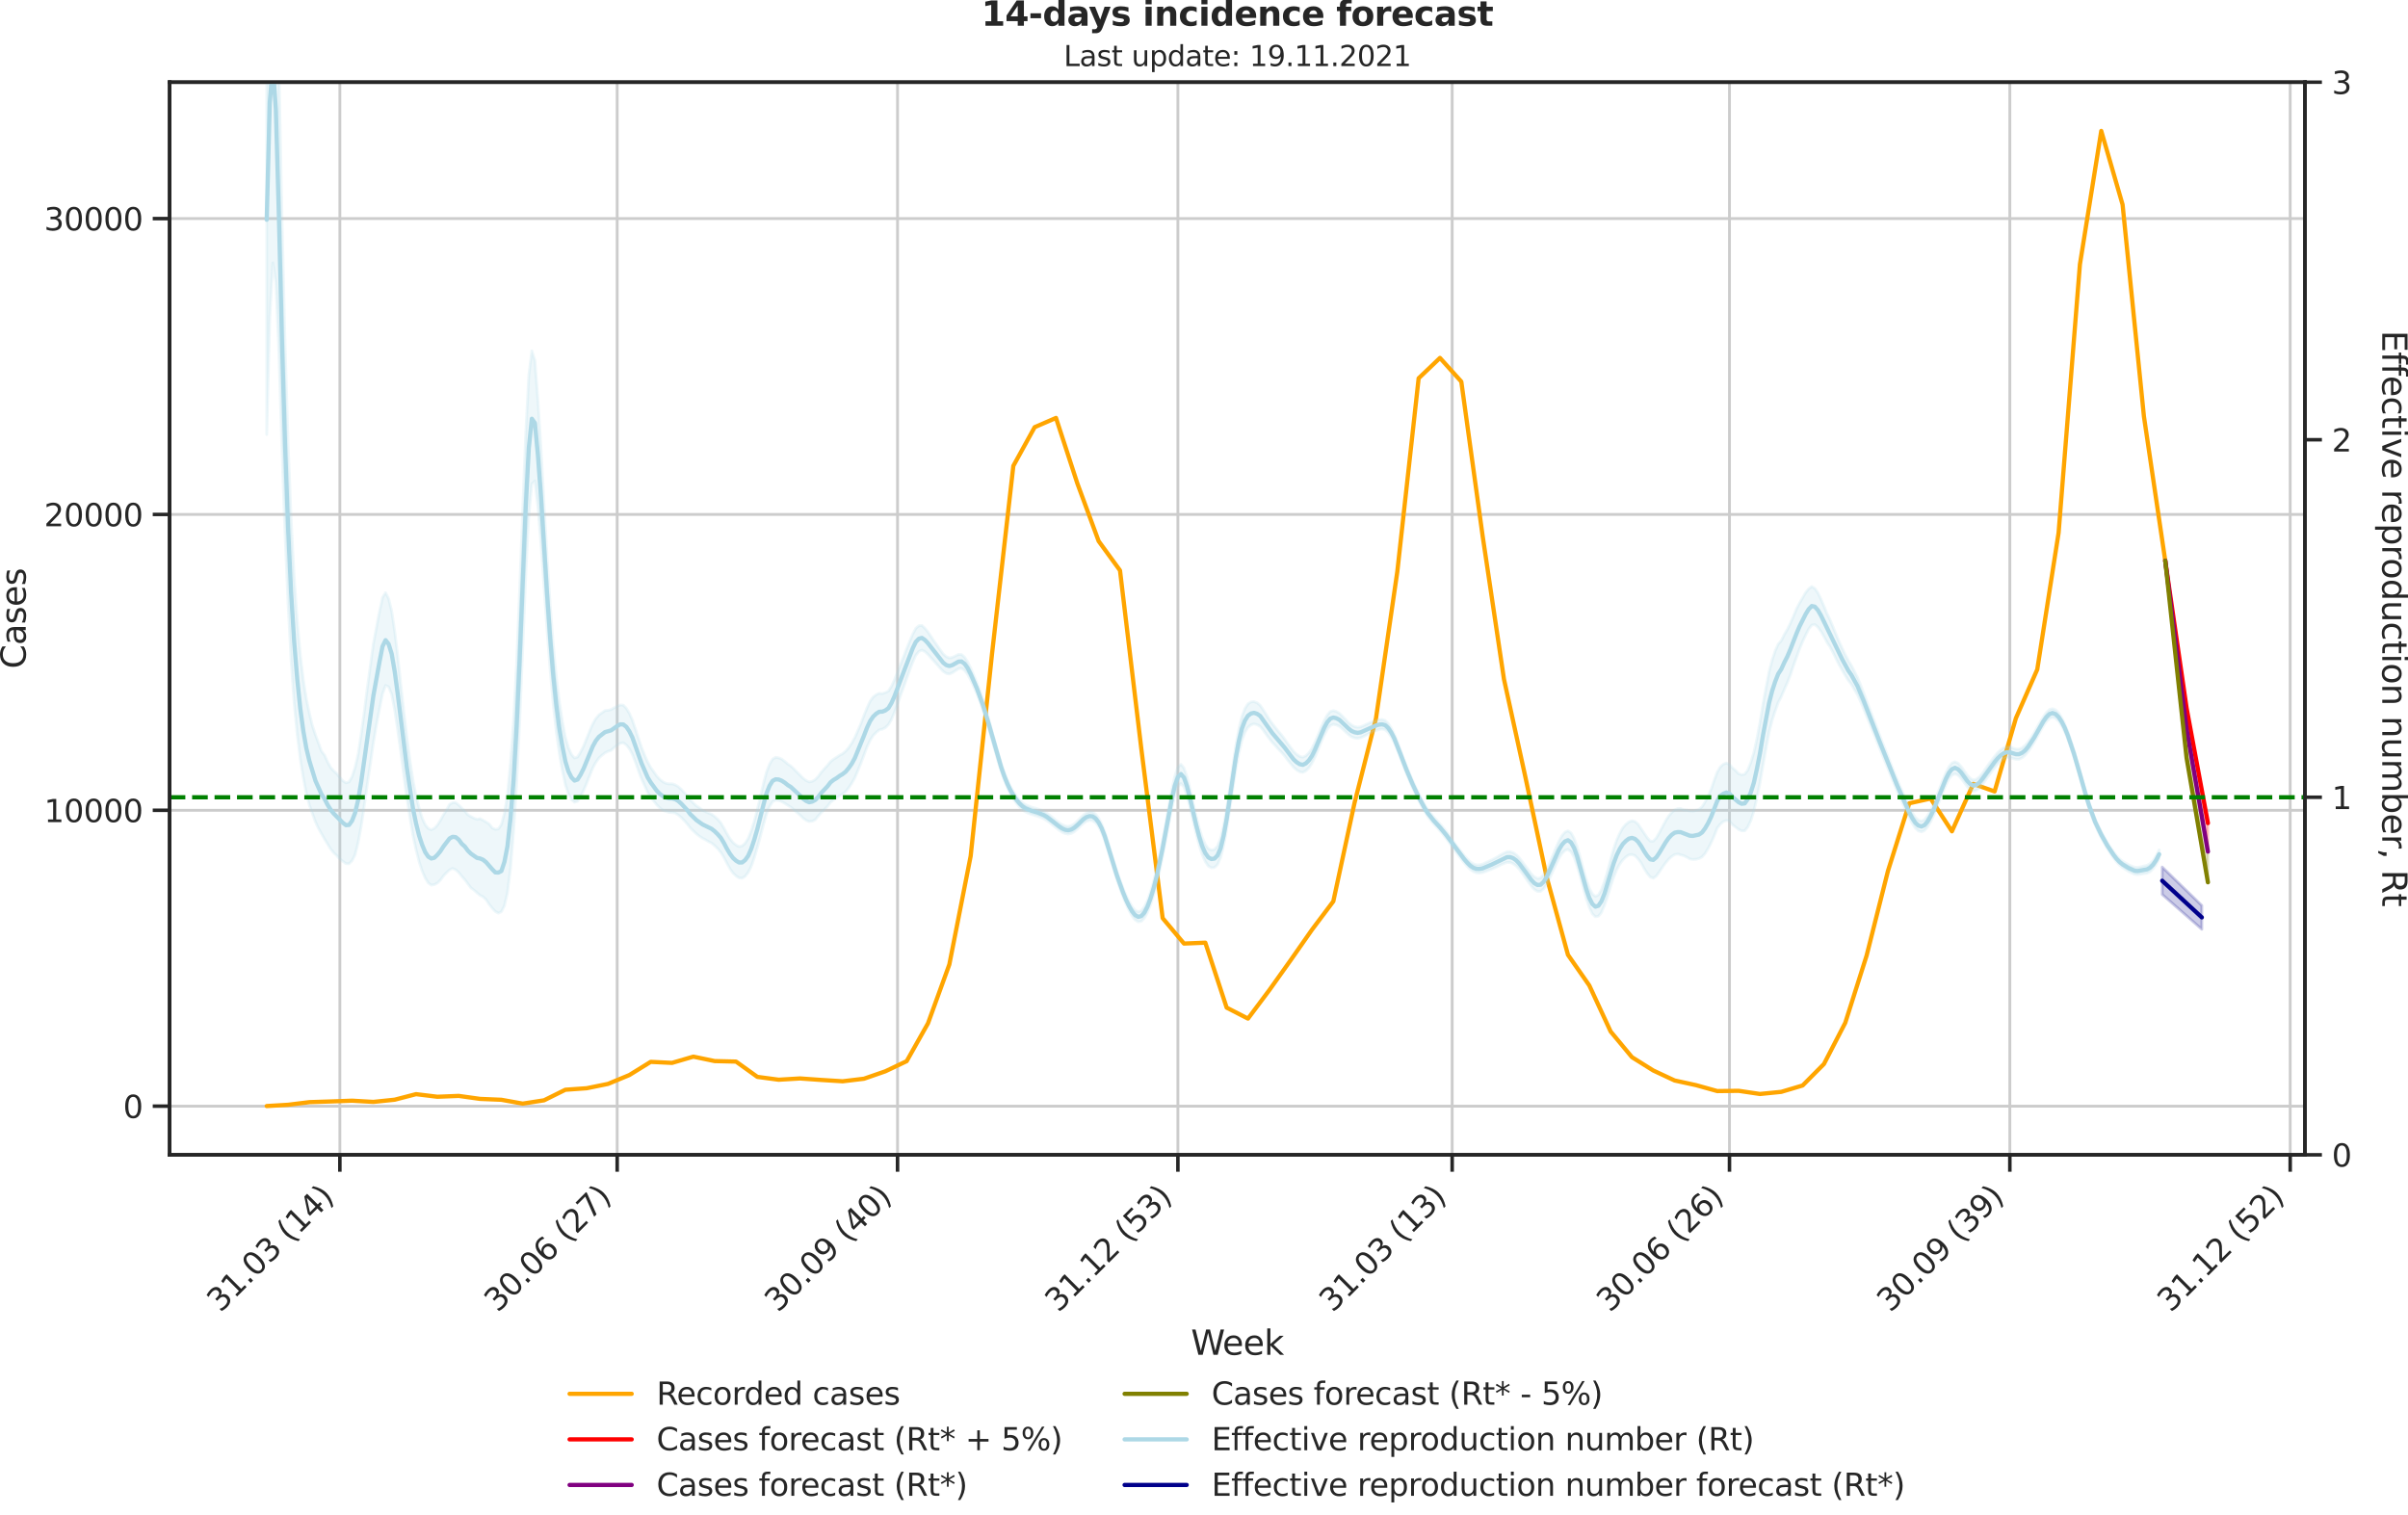 <?xml version="1.0" encoding="utf-8" standalone="no"?>
<!DOCTYPE svg PUBLIC "-//W3C//DTD SVG 1.1//EN"
  "http://www.w3.org/Graphics/SVG/1.1/DTD/svg11.dtd">
<svg height="536.657pt" version="1.1" viewBox="0 0 853.09 536.657" width="853.09pt" xmlns="http://www.w3.org/2000/svg" xmlns:xlink="http://www.w3.org/1999/xlink">
 <defs>
  <style type="text/css">*{stroke-linecap:butt;stroke-linejoin:round;}</style>
 </defs>
 <g id="figure_1">
  <g id="patch_1">
   <path d="M 0 536.657 
L 853.09 536.657 
L 853.09 0 
L 0 0 
z
" style="fill:none;"/>
  </g>
  <g id="axes_1">
   <g id="patch_2">
    <path d="M 60.108 409.147 
L 816.591 409.147 
L 816.591 29.118 
L 60.108 29.118 
z
" style="fill:none;"/>
   </g>
   <g id="matplotlib.axis_1">
    <g id="xtick_1">
     <g id="line2d_1">
      <path clip-path="url(#p503e279838)" d="M 120.404 409.147 
L 120.404 29.118 
" style="fill:none;stroke:#cccccc;stroke-linecap:round;"/>
     </g>
     <g id="line2d_2">
      <defs>
       <path d="M 0 0 
L 0 6 
" id="m54ab681b08" style="stroke:#262626;stroke-width:1.25;"/>
      </defs>
      <g>
       <use style="fill:#262626;stroke:#262626;stroke-width:1.25;" x="120.404" xlink:href="#m54ab681b08" y="409.147"/>
      </g>
     </g>
     <g id="text_1">
      <!-- 31.03 (14) -->
      <g style="fill:#262626;" transform="translate(78.08 465.264)rotate(-45)scale(0.11 -0.11)">
       <defs>
        <path d="M 2597 2516 
Q 3050 2419 3304 2112 
Q 3559 1806 3559 1356 
Q 3559 666 3084 287 
Q 2609 -91 1734 -91 
Q 1441 -91 1130 -33 
Q 819 25 488 141 
L 488 750 
Q 750 597 1062 519 
Q 1375 441 1716 441 
Q 2309 441 2620 675 
Q 2931 909 2931 1356 
Q 2931 1769 2642 2001 
Q 2353 2234 1838 2234 
L 1294 2234 
L 1294 2753 
L 1863 2753 
Q 2328 2753 2575 2939 
Q 2822 3125 2822 3475 
Q 2822 3834 2567 4026 
Q 2313 4219 1838 4219 
Q 1578 4219 1281 4162 
Q 984 4106 628 3988 
L 628 4550 
Q 988 4650 1302 4700 
Q 1616 4750 1894 4750 
Q 2613 4750 3031 4423 
Q 3450 4097 3450 3541 
Q 3450 3153 3228 2886 
Q 3006 2619 2597 2516 
z
" id="DejaVuSans-33" transform="scale(0.016)"/>
        <path d="M 794 531 
L 1825 531 
L 1825 4091 
L 703 3866 
L 703 4441 
L 1819 4666 
L 2450 4666 
L 2450 531 
L 3481 531 
L 3481 0 
L 794 0 
L 794 531 
z
" id="DejaVuSans-31" transform="scale(0.016)"/>
        <path d="M 684 794 
L 1344 794 
L 1344 0 
L 684 0 
L 684 794 
z
" id="DejaVuSans-2e" transform="scale(0.016)"/>
        <path d="M 2034 4250 
Q 1547 4250 1301 3770 
Q 1056 3291 1056 2328 
Q 1056 1369 1301 889 
Q 1547 409 2034 409 
Q 2525 409 2770 889 
Q 3016 1369 3016 2328 
Q 3016 3291 2770 3770 
Q 2525 4250 2034 4250 
z
M 2034 4750 
Q 2819 4750 3233 4129 
Q 3647 3509 3647 2328 
Q 3647 1150 3233 529 
Q 2819 -91 2034 -91 
Q 1250 -91 836 529 
Q 422 1150 422 2328 
Q 422 3509 836 4129 
Q 1250 4750 2034 4750 
z
" id="DejaVuSans-30" transform="scale(0.016)"/>
        <path id="DejaVuSans-20" transform="scale(0.016)"/>
        <path d="M 1984 4856 
Q 1566 4138 1362 3434 
Q 1159 2731 1159 2009 
Q 1159 1288 1364 580 
Q 1569 -128 1984 -844 
L 1484 -844 
Q 1016 -109 783 600 
Q 550 1309 550 2009 
Q 550 2706 781 3412 
Q 1013 4119 1484 4856 
L 1984 4856 
z
" id="DejaVuSans-28" transform="scale(0.016)"/>
        <path d="M 2419 4116 
L 825 1625 
L 2419 1625 
L 2419 4116 
z
M 2253 4666 
L 3047 4666 
L 3047 1625 
L 3713 1625 
L 3713 1100 
L 3047 1100 
L 3047 0 
L 2419 0 
L 2419 1100 
L 313 1100 
L 313 1709 
L 2253 4666 
z
" id="DejaVuSans-34" transform="scale(0.016)"/>
        <path d="M 513 4856 
L 1013 4856 
Q 1481 4119 1714 3412 
Q 1947 2706 1947 2009 
Q 1947 1309 1714 600 
Q 1481 -109 1013 -844 
L 513 -844 
Q 928 -128 1133 580 
Q 1338 1288 1338 2009 
Q 1338 2731 1133 3434 
Q 928 4138 513 4856 
z
" id="DejaVuSans-29" transform="scale(0.016)"/>
       </defs>
       <use xlink:href="#DejaVuSans-33"/>
       <use x="63.623" xlink:href="#DejaVuSans-31"/>
       <use x="127.246" xlink:href="#DejaVuSans-2e"/>
       <use x="159.033" xlink:href="#DejaVuSans-30"/>
       <use x="222.656" xlink:href="#DejaVuSans-33"/>
       <use x="286.279" xlink:href="#DejaVuSans-20"/>
       <use x="318.066" xlink:href="#DejaVuSans-28"/>
       <use x="357.08" xlink:href="#DejaVuSans-31"/>
       <use x="420.703" xlink:href="#DejaVuSans-34"/>
       <use x="484.326" xlink:href="#DejaVuSans-29"/>
      </g>
     </g>
    </g>
    <g id="xtick_2">
     <g id="line2d_3">
      <path clip-path="url(#p503e279838)" d="M 218.648 409.147 
L 218.648 29.118 
" style="fill:none;stroke:#cccccc;stroke-linecap:round;"/>
     </g>
     <g id="line2d_4">
      <g>
       <use style="fill:#262626;stroke:#262626;stroke-width:1.25;" x="218.648" xlink:href="#m54ab681b08" y="409.147"/>
      </g>
     </g>
     <g id="text_2">
      <!-- 30.06 (27) -->
      <g style="fill:#262626;" transform="translate(176.324 465.264)rotate(-45)scale(0.11 -0.11)">
       <defs>
        <path d="M 2113 2584 
Q 1688 2584 1439 2293 
Q 1191 2003 1191 1497 
Q 1191 994 1439 701 
Q 1688 409 2113 409 
Q 2538 409 2786 701 
Q 3034 994 3034 1497 
Q 3034 2003 2786 2293 
Q 2538 2584 2113 2584 
z
M 3366 4563 
L 3366 3988 
Q 3128 4100 2886 4159 
Q 2644 4219 2406 4219 
Q 1781 4219 1451 3797 
Q 1122 3375 1075 2522 
Q 1259 2794 1537 2939 
Q 1816 3084 2150 3084 
Q 2853 3084 3261 2657 
Q 3669 2231 3669 1497 
Q 3669 778 3244 343 
Q 2819 -91 2113 -91 
Q 1303 -91 875 529 
Q 447 1150 447 2328 
Q 447 3434 972 4092 
Q 1497 4750 2381 4750 
Q 2619 4750 2861 4703 
Q 3103 4656 3366 4563 
z
" id="DejaVuSans-36" transform="scale(0.016)"/>
        <path d="M 1228 531 
L 3431 531 
L 3431 0 
L 469 0 
L 469 531 
Q 828 903 1448 1529 
Q 2069 2156 2228 2338 
Q 2531 2678 2651 2914 
Q 2772 3150 2772 3378 
Q 2772 3750 2511 3984 
Q 2250 4219 1831 4219 
Q 1534 4219 1204 4116 
Q 875 4013 500 3803 
L 500 4441 
Q 881 4594 1212 4672 
Q 1544 4750 1819 4750 
Q 2544 4750 2975 4387 
Q 3406 4025 3406 3419 
Q 3406 3131 3298 2873 
Q 3191 2616 2906 2266 
Q 2828 2175 2409 1742 
Q 1991 1309 1228 531 
z
" id="DejaVuSans-32" transform="scale(0.016)"/>
        <path d="M 525 4666 
L 3525 4666 
L 3525 4397 
L 1831 0 
L 1172 0 
L 2766 4134 
L 525 4134 
L 525 4666 
z
" id="DejaVuSans-37" transform="scale(0.016)"/>
       </defs>
       <use xlink:href="#DejaVuSans-33"/>
       <use x="63.623" xlink:href="#DejaVuSans-30"/>
       <use x="127.246" xlink:href="#DejaVuSans-2e"/>
       <use x="159.033" xlink:href="#DejaVuSans-30"/>
       <use x="222.656" xlink:href="#DejaVuSans-36"/>
       <use x="286.279" xlink:href="#DejaVuSans-20"/>
       <use x="318.066" xlink:href="#DejaVuSans-28"/>
       <use x="357.08" xlink:href="#DejaVuSans-32"/>
       <use x="420.703" xlink:href="#DejaVuSans-37"/>
       <use x="484.326" xlink:href="#DejaVuSans-29"/>
      </g>
     </g>
    </g>
    <g id="xtick_3">
     <g id="line2d_5">
      <path clip-path="url(#p503e279838)" d="M 317.973 409.147 
L 317.973 29.118 
" style="fill:none;stroke:#cccccc;stroke-linecap:round;"/>
     </g>
     <g id="line2d_6">
      <g>
       <use style="fill:#262626;stroke:#262626;stroke-width:1.25;" x="317.973" xlink:href="#m54ab681b08" y="409.147"/>
      </g>
     </g>
     <g id="text_3">
      <!-- 30.09 (40) -->
      <g style="fill:#262626;" transform="translate(275.648 465.264)rotate(-45)scale(0.11 -0.11)">
       <defs>
        <path d="M 703 97 
L 703 672 
Q 941 559 1184 500 
Q 1428 441 1663 441 
Q 2288 441 2617 861 
Q 2947 1281 2994 2138 
Q 2813 1869 2534 1725 
Q 2256 1581 1919 1581 
Q 1219 1581 811 2004 
Q 403 2428 403 3163 
Q 403 3881 828 4315 
Q 1253 4750 1959 4750 
Q 2769 4750 3195 4129 
Q 3622 3509 3622 2328 
Q 3622 1225 3098 567 
Q 2575 -91 1691 -91 
Q 1453 -91 1209 -44 
Q 966 3 703 97 
z
M 1959 2075 
Q 2384 2075 2632 2365 
Q 2881 2656 2881 3163 
Q 2881 3666 2632 3958 
Q 2384 4250 1959 4250 
Q 1534 4250 1286 3958 
Q 1038 3666 1038 3163 
Q 1038 2656 1286 2365 
Q 1534 2075 1959 2075 
z
" id="DejaVuSans-39" transform="scale(0.016)"/>
       </defs>
       <use xlink:href="#DejaVuSans-33"/>
       <use x="63.623" xlink:href="#DejaVuSans-30"/>
       <use x="127.246" xlink:href="#DejaVuSans-2e"/>
       <use x="159.033" xlink:href="#DejaVuSans-30"/>
       <use x="222.656" xlink:href="#DejaVuSans-39"/>
       <use x="286.279" xlink:href="#DejaVuSans-20"/>
       <use x="318.066" xlink:href="#DejaVuSans-28"/>
       <use x="357.08" xlink:href="#DejaVuSans-34"/>
       <use x="420.703" xlink:href="#DejaVuSans-30"/>
       <use x="484.326" xlink:href="#DejaVuSans-29"/>
      </g>
     </g>
    </g>
    <g id="xtick_4">
     <g id="line2d_7">
      <path clip-path="url(#p503e279838)" d="M 417.297 409.147 
L 417.297 29.118 
" style="fill:none;stroke:#cccccc;stroke-linecap:round;"/>
     </g>
     <g id="line2d_8">
      <g>
       <use style="fill:#262626;stroke:#262626;stroke-width:1.25;" x="417.297" xlink:href="#m54ab681b08" y="409.147"/>
      </g>
     </g>
     <g id="text_4">
      <!-- 31.12 (53) -->
      <g style="fill:#262626;" transform="translate(374.973 465.264)rotate(-45)scale(0.11 -0.11)">
       <defs>
        <path d="M 691 4666 
L 3169 4666 
L 3169 4134 
L 1269 4134 
L 1269 2991 
Q 1406 3038 1543 3061 
Q 1681 3084 1819 3084 
Q 2600 3084 3056 2656 
Q 3513 2228 3513 1497 
Q 3513 744 3044 326 
Q 2575 -91 1722 -91 
Q 1428 -91 1123 -41 
Q 819 9 494 109 
L 494 744 
Q 775 591 1075 516 
Q 1375 441 1709 441 
Q 2250 441 2565 725 
Q 2881 1009 2881 1497 
Q 2881 1984 2565 2268 
Q 2250 2553 1709 2553 
Q 1456 2553 1204 2497 
Q 953 2441 691 2322 
L 691 4666 
z
" id="DejaVuSans-35" transform="scale(0.016)"/>
       </defs>
       <use xlink:href="#DejaVuSans-33"/>
       <use x="63.623" xlink:href="#DejaVuSans-31"/>
       <use x="127.246" xlink:href="#DejaVuSans-2e"/>
       <use x="159.033" xlink:href="#DejaVuSans-31"/>
       <use x="222.656" xlink:href="#DejaVuSans-32"/>
       <use x="286.279" xlink:href="#DejaVuSans-20"/>
       <use x="318.066" xlink:href="#DejaVuSans-28"/>
       <use x="357.08" xlink:href="#DejaVuSans-35"/>
       <use x="420.703" xlink:href="#DejaVuSans-33"/>
       <use x="484.326" xlink:href="#DejaVuSans-29"/>
      </g>
     </g>
    </g>
    <g id="xtick_5">
     <g id="line2d_9">
      <path clip-path="url(#p503e279838)" d="M 514.462 409.147 
L 514.462 29.118 
" style="fill:none;stroke:#cccccc;stroke-linecap:round;"/>
     </g>
     <g id="line2d_10">
      <g>
       <use style="fill:#262626;stroke:#262626;stroke-width:1.25;" x="514.462" xlink:href="#m54ab681b08" y="409.147"/>
      </g>
     </g>
     <g id="text_5">
      <!-- 31.03 (13) -->
      <g style="fill:#262626;" transform="translate(472.138 465.264)rotate(-45)scale(0.11 -0.11)">
       <use xlink:href="#DejaVuSans-33"/>
       <use x="63.623" xlink:href="#DejaVuSans-31"/>
       <use x="127.246" xlink:href="#DejaVuSans-2e"/>
       <use x="159.033" xlink:href="#DejaVuSans-30"/>
       <use x="222.656" xlink:href="#DejaVuSans-33"/>
       <use x="286.279" xlink:href="#DejaVuSans-20"/>
       <use x="318.066" xlink:href="#DejaVuSans-28"/>
       <use x="357.08" xlink:href="#DejaVuSans-31"/>
       <use x="420.703" xlink:href="#DejaVuSans-33"/>
       <use x="484.326" xlink:href="#DejaVuSans-29"/>
      </g>
     </g>
    </g>
    <g id="xtick_6">
     <g id="line2d_11">
      <path clip-path="url(#p503e279838)" d="M 612.706 409.147 
L 612.706 29.118 
" style="fill:none;stroke:#cccccc;stroke-linecap:round;"/>
     </g>
     <g id="line2d_12">
      <g>
       <use style="fill:#262626;stroke:#262626;stroke-width:1.25;" x="612.706" xlink:href="#m54ab681b08" y="409.147"/>
      </g>
     </g>
     <g id="text_6">
      <!-- 30.06 (26) -->
      <g style="fill:#262626;" transform="translate(570.382 465.264)rotate(-45)scale(0.11 -0.11)">
       <use xlink:href="#DejaVuSans-33"/>
       <use x="63.623" xlink:href="#DejaVuSans-30"/>
       <use x="127.246" xlink:href="#DejaVuSans-2e"/>
       <use x="159.033" xlink:href="#DejaVuSans-30"/>
       <use x="222.656" xlink:href="#DejaVuSans-36"/>
       <use x="286.279" xlink:href="#DejaVuSans-20"/>
       <use x="318.066" xlink:href="#DejaVuSans-28"/>
       <use x="357.08" xlink:href="#DejaVuSans-32"/>
       <use x="420.703" xlink:href="#DejaVuSans-36"/>
       <use x="484.326" xlink:href="#DejaVuSans-29"/>
      </g>
     </g>
    </g>
    <g id="xtick_7">
     <g id="line2d_13">
      <path clip-path="url(#p503e279838)" d="M 712.031 409.147 
L 712.031 29.118 
" style="fill:none;stroke:#cccccc;stroke-linecap:round;"/>
     </g>
     <g id="line2d_14">
      <g>
       <use style="fill:#262626;stroke:#262626;stroke-width:1.25;" x="712.031" xlink:href="#m54ab681b08" y="409.147"/>
      </g>
     </g>
     <g id="text_7">
      <!-- 30.09 (39) -->
      <g style="fill:#262626;" transform="translate(669.706 465.264)rotate(-45)scale(0.11 -0.11)">
       <use xlink:href="#DejaVuSans-33"/>
       <use x="63.623" xlink:href="#DejaVuSans-30"/>
       <use x="127.246" xlink:href="#DejaVuSans-2e"/>
       <use x="159.033" xlink:href="#DejaVuSans-30"/>
       <use x="222.656" xlink:href="#DejaVuSans-39"/>
       <use x="286.279" xlink:href="#DejaVuSans-20"/>
       <use x="318.066" xlink:href="#DejaVuSans-28"/>
       <use x="357.08" xlink:href="#DejaVuSans-33"/>
       <use x="420.703" xlink:href="#DejaVuSans-39"/>
       <use x="484.326" xlink:href="#DejaVuSans-29"/>
      </g>
     </g>
    </g>
    <g id="xtick_8">
     <g id="line2d_15">
      <path clip-path="url(#p503e279838)" d="M 811.355 409.147 
L 811.355 29.118 
" style="fill:none;stroke:#cccccc;stroke-linecap:round;"/>
     </g>
     <g id="line2d_16">
      <g>
       <use style="fill:#262626;stroke:#262626;stroke-width:1.25;" x="811.355" xlink:href="#m54ab681b08" y="409.147"/>
      </g>
     </g>
     <g id="text_8">
      <!-- 31.12 (52) -->
      <g style="fill:#262626;" transform="translate(769.031 465.264)rotate(-45)scale(0.11 -0.11)">
       <use xlink:href="#DejaVuSans-33"/>
       <use x="63.623" xlink:href="#DejaVuSans-31"/>
       <use x="127.246" xlink:href="#DejaVuSans-2e"/>
       <use x="159.033" xlink:href="#DejaVuSans-31"/>
       <use x="222.656" xlink:href="#DejaVuSans-32"/>
       <use x="286.279" xlink:href="#DejaVuSans-20"/>
       <use x="318.066" xlink:href="#DejaVuSans-28"/>
       <use x="357.08" xlink:href="#DejaVuSans-35"/>
       <use x="420.703" xlink:href="#DejaVuSans-32"/>
       <use x="484.326" xlink:href="#DejaVuSans-29"/>
      </g>
     </g>
    </g>
    <g id="text_9">
     <!-- Week -->
     <g style="fill:#262626;" transform="translate(421.911 479.999)scale(0.12 -0.12)">
      <defs>
       <path d="M 213 4666 
L 850 4666 
L 1831 722 
L 2809 4666 
L 3519 4666 
L 4500 722 
L 5478 4666 
L 6119 4666 
L 4947 0 
L 4153 0 
L 3169 4050 
L 2175 0 
L 1381 0 
L 213 4666 
z
" id="DejaVuSans-57" transform="scale(0.016)"/>
       <path d="M 3597 1894 
L 3597 1613 
L 953 1613 
Q 991 1019 1311 708 
Q 1631 397 2203 397 
Q 2534 397 2845 478 
Q 3156 559 3463 722 
L 3463 178 
Q 3153 47 2828 -22 
Q 2503 -91 2169 -91 
Q 1331 -91 842 396 
Q 353 884 353 1716 
Q 353 2575 817 3079 
Q 1281 3584 2069 3584 
Q 2775 3584 3186 3129 
Q 3597 2675 3597 1894 
z
M 3022 2063 
Q 3016 2534 2758 2815 
Q 2500 3097 2075 3097 
Q 1594 3097 1305 2825 
Q 1016 2553 972 2059 
L 3022 2063 
z
" id="DejaVuSans-65" transform="scale(0.016)"/>
       <path d="M 581 4863 
L 1159 4863 
L 1159 1991 
L 2875 3500 
L 3609 3500 
L 1753 1863 
L 3688 0 
L 2938 0 
L 1159 1709 
L 1159 0 
L 581 0 
L 581 4863 
z
" id="DejaVuSans-6b" transform="scale(0.016)"/>
      </defs>
      <use xlink:href="#DejaVuSans-57"/>
      <use x="93.002" xlink:href="#DejaVuSans-65"/>
      <use x="154.525" xlink:href="#DejaVuSans-65"/>
      <use x="216.049" xlink:href="#DejaVuSans-6b"/>
     </g>
    </g>
   </g>
   <g id="matplotlib.axis_2">
    <g id="ytick_1">
     <g id="line2d_17">
      <path clip-path="url(#p503e279838)" d="M 60.108 391.915 
L 816.591 391.915 
" style="fill:none;stroke:#cccccc;stroke-linecap:round;"/>
     </g>
     <g id="line2d_18">
      <defs>
       <path d="M 0 0 
L -6 0 
" id="m2b479eebce" style="stroke:#262626;stroke-width:1.25;"/>
      </defs>
      <g>
       <use style="fill:#262626;stroke:#262626;stroke-width:1.25;" x="60.108" xlink:href="#m2b479eebce" y="391.915"/>
      </g>
     </g>
     <g id="text_10">
      <!-- 0 -->
      <g style="fill:#262626;" transform="translate(43.609 396.094)scale(0.11 -0.11)">
       <use xlink:href="#DejaVuSans-30"/>
      </g>
     </g>
    </g>
    <g id="ytick_2">
     <g id="line2d_19">
      <path clip-path="url(#p503e279838)" d="M 60.108 287.09 
L 816.591 287.09 
" style="fill:none;stroke:#cccccc;stroke-linecap:round;"/>
     </g>
     <g id="line2d_20">
      <g>
       <use style="fill:#262626;stroke:#262626;stroke-width:1.25;" x="60.108" xlink:href="#m2b479eebce" y="287.09"/>
      </g>
     </g>
     <g id="text_11">
      <!-- 10000 -->
      <g style="fill:#262626;" transform="translate(15.614 291.269)scale(0.11 -0.11)">
       <use xlink:href="#DejaVuSans-31"/>
       <use x="63.623" xlink:href="#DejaVuSans-30"/>
       <use x="127.246" xlink:href="#DejaVuSans-30"/>
       <use x="190.869" xlink:href="#DejaVuSans-30"/>
       <use x="254.492" xlink:href="#DejaVuSans-30"/>
      </g>
     </g>
    </g>
    <g id="ytick_3">
     <g id="line2d_21">
      <path clip-path="url(#p503e279838)" d="M 60.108 182.266 
L 816.591 182.266 
" style="fill:none;stroke:#cccccc;stroke-linecap:round;"/>
     </g>
     <g id="line2d_22">
      <g>
       <use style="fill:#262626;stroke:#262626;stroke-width:1.25;" x="60.108" xlink:href="#m2b479eebce" y="182.266"/>
      </g>
     </g>
     <g id="text_12">
      <!-- 20000 -->
      <g style="fill:#262626;" transform="translate(15.614 186.445)scale(0.11 -0.11)">
       <use xlink:href="#DejaVuSans-32"/>
       <use x="63.623" xlink:href="#DejaVuSans-30"/>
       <use x="127.246" xlink:href="#DejaVuSans-30"/>
       <use x="190.869" xlink:href="#DejaVuSans-30"/>
       <use x="254.492" xlink:href="#DejaVuSans-30"/>
      </g>
     </g>
    </g>
    <g id="ytick_4">
     <g id="line2d_23">
      <path clip-path="url(#p503e279838)" d="M 60.108 77.441 
L 816.591 77.441 
" style="fill:none;stroke:#cccccc;stroke-linecap:round;"/>
     </g>
     <g id="line2d_24">
      <g>
       <use style="fill:#262626;stroke:#262626;stroke-width:1.25;" x="60.108" xlink:href="#m2b479eebce" y="77.441"/>
      </g>
     </g>
     <g id="text_13">
      <!-- 30000 -->
      <g style="fill:#262626;" transform="translate(15.614 81.62)scale(0.11 -0.11)">
       <use xlink:href="#DejaVuSans-33"/>
       <use x="63.623" xlink:href="#DejaVuSans-30"/>
       <use x="127.246" xlink:href="#DejaVuSans-30"/>
       <use x="190.869" xlink:href="#DejaVuSans-30"/>
       <use x="254.492" xlink:href="#DejaVuSans-30"/>
      </g>
     </g>
    </g>
    <g id="text_14">
     <!-- Cases -->
     <g style="fill:#262626;" transform="translate(9.118 236.942)rotate(-90)scale(0.12 -0.12)">
      <defs>
       <path d="M 4122 4306 
L 4122 3641 
Q 3803 3938 3442 4084 
Q 3081 4231 2675 4231 
Q 1875 4231 1450 3742 
Q 1025 3253 1025 2328 
Q 1025 1406 1450 917 
Q 1875 428 2675 428 
Q 3081 428 3442 575 
Q 3803 722 4122 1019 
L 4122 359 
Q 3791 134 3420 21 
Q 3050 -91 2638 -91 
Q 1578 -91 968 557 
Q 359 1206 359 2328 
Q 359 3453 968 4101 
Q 1578 4750 2638 4750 
Q 3056 4750 3426 4639 
Q 3797 4528 4122 4306 
z
" id="DejaVuSans-43" transform="scale(0.016)"/>
       <path d="M 2194 1759 
Q 1497 1759 1228 1600 
Q 959 1441 959 1056 
Q 959 750 1161 570 
Q 1363 391 1709 391 
Q 2188 391 2477 730 
Q 2766 1069 2766 1631 
L 2766 1759 
L 2194 1759 
z
M 3341 1997 
L 3341 0 
L 2766 0 
L 2766 531 
Q 2569 213 2275 61 
Q 1981 -91 1556 -91 
Q 1019 -91 701 211 
Q 384 513 384 1019 
Q 384 1609 779 1909 
Q 1175 2209 1959 2209 
L 2766 2209 
L 2766 2266 
Q 2766 2663 2505 2880 
Q 2244 3097 1772 3097 
Q 1472 3097 1187 3025 
Q 903 2953 641 2809 
L 641 3341 
Q 956 3463 1253 3523 
Q 1550 3584 1831 3584 
Q 2591 3584 2966 3190 
Q 3341 2797 3341 1997 
z
" id="DejaVuSans-61" transform="scale(0.016)"/>
       <path d="M 2834 3397 
L 2834 2853 
Q 2591 2978 2328 3040 
Q 2066 3103 1784 3103 
Q 1356 3103 1142 2972 
Q 928 2841 928 2578 
Q 928 2378 1081 2264 
Q 1234 2150 1697 2047 
L 1894 2003 
Q 2506 1872 2764 1633 
Q 3022 1394 3022 966 
Q 3022 478 2636 193 
Q 2250 -91 1575 -91 
Q 1294 -91 989 -36 
Q 684 19 347 128 
L 347 722 
Q 666 556 975 473 
Q 1284 391 1588 391 
Q 1994 391 2212 530 
Q 2431 669 2431 922 
Q 2431 1156 2273 1281 
Q 2116 1406 1581 1522 
L 1381 1569 
Q 847 1681 609 1914 
Q 372 2147 372 2553 
Q 372 3047 722 3315 
Q 1072 3584 1716 3584 
Q 2034 3584 2315 3537 
Q 2597 3491 2834 3397 
z
" id="DejaVuSans-73" transform="scale(0.016)"/>
      </defs>
      <use xlink:href="#DejaVuSans-43"/>
      <use x="69.824" xlink:href="#DejaVuSans-61"/>
      <use x="131.104" xlink:href="#DejaVuSans-73"/>
      <use x="183.203" xlink:href="#DejaVuSans-65"/>
      <use x="244.727" xlink:href="#DejaVuSans-73"/>
     </g>
    </g>
   </g>
   <g id="PolyCollection_1">
    <defs>
     <path d="M 767.091 -337.985 
L 767.091 -337.985 
L 774.648 -285.805 
L 782.205 -245.034 
L 782.205 -234.937 
L 782.205 -234.937 
L 774.648 -278.425 
L 767.091 -337.985 
z
" id="m11f215de95" style="stroke:#ff0000;stroke-opacity:0.2;"/>
    </defs>
    <g clip-path="url(#p503e279838)">
     <use style="fill:#ff0000;fill-opacity:0.2;stroke:#ff0000;stroke-opacity:0.2;" x="0" xlink:href="#m11f215de95" y="536.657"/>
    </g>
   </g>
   <g id="PolyCollection_2">
    <defs>
     <path d="M 767.091 -337.985 
L 767.091 -337.985 
L 774.648 -278.425 
L 782.205 -234.937 
L 782.205 -224.063 
L 782.205 -224.063 
L 774.648 -268.131 
L 767.091 -337.985 
z
" id="m84c9fe985b" style="stroke:#808000;stroke-opacity:0.2;"/>
    </defs>
    <g clip-path="url(#p503e279838)">
     <use style="fill:#808000;fill-opacity:0.2;stroke:#808000;stroke-opacity:0.2;" x="0" xlink:href="#m84c9fe985b" y="536.657"/>
    </g>
   </g>
   <g id="line2d_25">
    <path clip-path="url(#p503e279838)" d="M 94.493 391.873 
L 102.05 391.422 
L 109.608 390.489 
L 117.165 390.248 
L 124.722 389.975 
L 132.28 390.405 
L 139.837 389.619 
L 147.394 387.659 
L 154.951 388.581 
L 162.509 388.277 
L 170.066 389.336 
L 177.623 389.651 
L 185.18 391.013 
L 192.738 389.839 
L 200.295 386.097 
L 207.852 385.562 
L 215.41 384.021 
L 222.967 380.887 
L 230.524 376.212 
L 238.081 376.579 
L 245.639 374.367 
L 253.196 375.939 
L 260.753 376.118 
L 268.311 381.537 
L 275.868 382.543 
L 283.425 382.093 
L 290.982 382.627 
L 298.54 383.099 
L 306.097 382.187 
L 313.654 379.566 
L 321.211 375.971 
L 328.769 362.553 
L 336.326 341.714 
L 343.883 303.296 
L 351.441 231.722 
L 358.998 165.064 
L 366.555 151.342 
L 374.112 148.072 
L 381.67 171.259 
L 389.227 191.731 
L 396.784 202.098 
L 404.341 265.318 
L 411.899 325.299 
L 419.456 334.303 
L 427.013 333.989 
L 434.571 357.008 
L 442.128 360.887 
L 449.685 350.803 
L 457.242 340.194 
L 464.8 329.397 
L 472.357 319.345 
L 479.914 284.291 
L 487.472 254.542 
L 495.029 202.528 
L 502.586 134.025 
L 510.143 126.814 
L 517.701 135.21 
L 525.258 189.897 
L 532.815 240.632 
L 540.372 275.172 
L 547.93 310.718 
L 555.487 338.297 
L 563.044 349.146 
L 570.602 365.457 
L 578.159 374.556 
L 585.716 379.283 
L 593.273 382.816 
L 600.831 384.462 
L 608.388 386.569 
L 615.945 386.474 
L 623.503 387.596 
L 631.06 386.841 
L 638.617 384.588 
L 646.174 376.977 
L 653.732 362.365 
L 661.289 338.57 
L 668.846 308.59 
L 676.403 284.606 
L 683.961 282.929 
L 691.518 294.533 
L 699.075 277.729 
L 706.633 280.413 
L 714.19 254.427 
L 721.747 237.194 
L 729.304 188.786 
L 736.862 93.647 
L 744.419 46.392 
L 751.976 72.504 
L 759.534 147.537 
L 767.091 198.672 
" style="fill:none;stroke:#ffa500;stroke-linecap:round;stroke-width:1.5;"/>
   </g>
   <g id="line2d_26">
    <path clip-path="url(#p503e279838)" d="M 767.091 198.672 
L 774.648 250.852 
L 782.205 291.623 
" style="fill:none;stroke:#ff0000;stroke-linecap:round;stroke-width:1.5;"/>
   </g>
   <g id="line2d_27">
    <path clip-path="url(#p503e279838)" d="M 767.091 198.672 
L 774.648 258.232 
L 782.205 301.72 
" style="fill:none;stroke:#800080;stroke-linecap:round;stroke-width:1.5;"/>
   </g>
   <g id="line2d_28">
    <path clip-path="url(#p503e279838)" d="M 767.091 198.672 
L 774.648 268.526 
L 782.205 312.594 
" style="fill:none;stroke:#808000;stroke-linecap:round;stroke-width:1.5;"/>
   </g>
   <g id="patch_3">
    <path d="M 60.108 409.147 
L 60.108 29.118 
" style="fill:none;stroke:#262626;stroke-linecap:square;stroke-linejoin:miter;stroke-width:1.25;"/>
   </g>
   <g id="patch_4">
    <path d="M 816.591 409.147 
L 816.591 29.118 
" style="fill:none;stroke:#262626;stroke-linecap:square;stroke-linejoin:miter;stroke-width:1.25;"/>
   </g>
   <g id="patch_5">
    <path d="M 60.108 409.147 
L 816.591 409.147 
" style="fill:none;stroke:#262626;stroke-linecap:square;stroke-linejoin:miter;stroke-width:1.25;"/>
   </g>
   <g id="patch_6">
    <path d="M 60.108 29.118 
L 816.591 29.118 
" style="fill:none;stroke:#262626;stroke-linecap:square;stroke-linejoin:miter;stroke-width:1.25;"/>
   </g>
   <g id="text_15">
    <!-- Last update: 19.11.2021 -->
    <g style="fill:#262626;" transform="translate(376.85 23.418)scale(0.1 -0.1)">
     <defs>
      <path d="M 628 4666 
L 1259 4666 
L 1259 531 
L 3531 531 
L 3531 0 
L 628 0 
L 628 4666 
z
" id="DejaVuSans-4c" transform="scale(0.016)"/>
      <path d="M 1172 4494 
L 1172 3500 
L 2356 3500 
L 2356 3053 
L 1172 3053 
L 1172 1153 
Q 1172 725 1289 603 
Q 1406 481 1766 481 
L 2356 481 
L 2356 0 
L 1766 0 
Q 1100 0 847 248 
Q 594 497 594 1153 
L 594 3053 
L 172 3053 
L 172 3500 
L 594 3500 
L 594 4494 
L 1172 4494 
z
" id="DejaVuSans-74" transform="scale(0.016)"/>
      <path d="M 544 1381 
L 544 3500 
L 1119 3500 
L 1119 1403 
Q 1119 906 1312 657 
Q 1506 409 1894 409 
Q 2359 409 2629 706 
Q 2900 1003 2900 1516 
L 2900 3500 
L 3475 3500 
L 3475 0 
L 2900 0 
L 2900 538 
Q 2691 219 2414 64 
Q 2138 -91 1772 -91 
Q 1169 -91 856 284 
Q 544 659 544 1381 
z
M 1991 3584 
L 1991 3584 
z
" id="DejaVuSans-75" transform="scale(0.016)"/>
      <path d="M 1159 525 
L 1159 -1331 
L 581 -1331 
L 581 3500 
L 1159 3500 
L 1159 2969 
Q 1341 3281 1617 3432 
Q 1894 3584 2278 3584 
Q 2916 3584 3314 3078 
Q 3713 2572 3713 1747 
Q 3713 922 3314 415 
Q 2916 -91 2278 -91 
Q 1894 -91 1617 61 
Q 1341 213 1159 525 
z
M 3116 1747 
Q 3116 2381 2855 2742 
Q 2594 3103 2138 3103 
Q 1681 3103 1420 2742 
Q 1159 2381 1159 1747 
Q 1159 1113 1420 752 
Q 1681 391 2138 391 
Q 2594 391 2855 752 
Q 3116 1113 3116 1747 
z
" id="DejaVuSans-70" transform="scale(0.016)"/>
      <path d="M 2906 2969 
L 2906 4863 
L 3481 4863 
L 3481 0 
L 2906 0 
L 2906 525 
Q 2725 213 2448 61 
Q 2172 -91 1784 -91 
Q 1150 -91 751 415 
Q 353 922 353 1747 
Q 353 2572 751 3078 
Q 1150 3584 1784 3584 
Q 2172 3584 2448 3432 
Q 2725 3281 2906 2969 
z
M 947 1747 
Q 947 1113 1208 752 
Q 1469 391 1925 391 
Q 2381 391 2643 752 
Q 2906 1113 2906 1747 
Q 2906 2381 2643 2742 
Q 2381 3103 1925 3103 
Q 1469 3103 1208 2742 
Q 947 2381 947 1747 
z
" id="DejaVuSans-64" transform="scale(0.016)"/>
      <path d="M 750 794 
L 1409 794 
L 1409 0 
L 750 0 
L 750 794 
z
M 750 3309 
L 1409 3309 
L 1409 2516 
L 750 2516 
L 750 3309 
z
" id="DejaVuSans-3a" transform="scale(0.016)"/>
     </defs>
     <use xlink:href="#DejaVuSans-4c"/>
     <use x="55.713" xlink:href="#DejaVuSans-61"/>
     <use x="116.992" xlink:href="#DejaVuSans-73"/>
     <use x="169.092" xlink:href="#DejaVuSans-74"/>
     <use x="208.301" xlink:href="#DejaVuSans-20"/>
     <use x="240.088" xlink:href="#DejaVuSans-75"/>
     <use x="303.467" xlink:href="#DejaVuSans-70"/>
     <use x="366.943" xlink:href="#DejaVuSans-64"/>
     <use x="430.42" xlink:href="#DejaVuSans-61"/>
     <use x="491.699" xlink:href="#DejaVuSans-74"/>
     <use x="530.908" xlink:href="#DejaVuSans-65"/>
     <use x="592.432" xlink:href="#DejaVuSans-3a"/>
     <use x="626.123" xlink:href="#DejaVuSans-20"/>
     <use x="657.91" xlink:href="#DejaVuSans-31"/>
     <use x="721.533" xlink:href="#DejaVuSans-39"/>
     <use x="785.156" xlink:href="#DejaVuSans-2e"/>
     <use x="816.943" xlink:href="#DejaVuSans-31"/>
     <use x="880.566" xlink:href="#DejaVuSans-31"/>
     <use x="944.189" xlink:href="#DejaVuSans-2e"/>
     <use x="975.977" xlink:href="#DejaVuSans-32"/>
     <use x="1039.6" xlink:href="#DejaVuSans-30"/>
     <use x="1103.223" xlink:href="#DejaVuSans-32"/>
     <use x="1166.846" xlink:href="#DejaVuSans-31"/>
    </g>
   </g>
   <g id="text_16">
    <!-- 14-days incidence forecast -->
    <g style="fill:#262626;" transform="translate(347.685 9.118)scale(0.12 -0.12)">
     <defs>
      <path d="M 750 831 
L 1813 831 
L 1813 3847 
L 722 3622 
L 722 4441 
L 1806 4666 
L 2950 4666 
L 2950 831 
L 4013 831 
L 4013 0 
L 750 0 
L 750 831 
z
" id="DejaVuSans-Bold-31" transform="scale(0.016)"/>
      <path d="M 2356 3675 
L 1038 1722 
L 2356 1722 
L 2356 3675 
z
M 2156 4666 
L 3494 4666 
L 3494 1722 
L 4159 1722 
L 4159 850 
L 3494 850 
L 3494 0 
L 2356 0 
L 2356 850 
L 288 850 
L 288 1881 
L 2156 4666 
z
" id="DejaVuSans-Bold-34" transform="scale(0.016)"/>
      <path d="M 347 2297 
L 2309 2297 
L 2309 1388 
L 347 1388 
L 347 2297 
z
" id="DejaVuSans-Bold-2d" transform="scale(0.016)"/>
      <path d="M 2919 2988 
L 2919 4863 
L 4044 4863 
L 4044 0 
L 2919 0 
L 2919 506 
Q 2688 197 2409 53 
Q 2131 -91 1766 -91 
Q 1119 -91 703 423 
Q 288 938 288 1747 
Q 288 2556 703 3070 
Q 1119 3584 1766 3584 
Q 2128 3584 2408 3439 
Q 2688 3294 2919 2988 
z
M 2181 722 
Q 2541 722 2730 984 
Q 2919 1247 2919 1747 
Q 2919 2247 2730 2509 
Q 2541 2772 2181 2772 
Q 1825 2772 1636 2509 
Q 1447 2247 1447 1747 
Q 1447 1247 1636 984 
Q 1825 722 2181 722 
z
" id="DejaVuSans-Bold-64" transform="scale(0.016)"/>
      <path d="M 2106 1575 
Q 1756 1575 1579 1456 
Q 1403 1338 1403 1106 
Q 1403 894 1545 773 
Q 1688 653 1941 653 
Q 2256 653 2472 879 
Q 2688 1106 2688 1447 
L 2688 1575 
L 2106 1575 
z
M 3816 1997 
L 3816 0 
L 2688 0 
L 2688 519 
Q 2463 200 2181 54 
Q 1900 -91 1497 -91 
Q 953 -91 614 226 
Q 275 544 275 1050 
Q 275 1666 698 1953 
Q 1122 2241 2028 2241 
L 2688 2241 
L 2688 2328 
Q 2688 2594 2478 2717 
Q 2269 2841 1825 2841 
Q 1466 2841 1156 2769 
Q 847 2697 581 2553 
L 581 3406 
Q 941 3494 1303 3539 
Q 1666 3584 2028 3584 
Q 2975 3584 3395 3211 
Q 3816 2838 3816 1997 
z
" id="DejaVuSans-Bold-61" transform="scale(0.016)"/>
      <path d="M 78 3500 
L 1197 3500 
L 2138 1125 
L 2938 3500 
L 4056 3500 
L 2584 -331 
Q 2363 -916 2067 -1148 
Q 1772 -1381 1288 -1381 
L 641 -1381 
L 641 -647 
L 991 -647 
Q 1275 -647 1404 -556 
Q 1534 -466 1606 -231 
L 1638 -134 
L 78 3500 
z
" id="DejaVuSans-Bold-79" transform="scale(0.016)"/>
      <path d="M 3272 3391 
L 3272 2541 
Q 2913 2691 2578 2766 
Q 2244 2841 1947 2841 
Q 1628 2841 1473 2761 
Q 1319 2681 1319 2516 
Q 1319 2381 1436 2309 
Q 1553 2238 1856 2203 
L 2053 2175 
Q 2913 2066 3209 1816 
Q 3506 1566 3506 1031 
Q 3506 472 3093 190 
Q 2681 -91 1863 -91 
Q 1516 -91 1145 -36 
Q 775 19 384 128 
L 384 978 
Q 719 816 1070 734 
Q 1422 653 1784 653 
Q 2113 653 2278 743 
Q 2444 834 2444 1013 
Q 2444 1163 2330 1236 
Q 2216 1309 1875 1350 
L 1678 1375 
Q 931 1469 631 1722 
Q 331 1975 331 2491 
Q 331 3047 712 3315 
Q 1094 3584 1881 3584 
Q 2191 3584 2531 3537 
Q 2872 3491 3272 3391 
z
" id="DejaVuSans-Bold-73" transform="scale(0.016)"/>
      <path id="DejaVuSans-Bold-20" transform="scale(0.016)"/>
      <path d="M 538 3500 
L 1656 3500 
L 1656 0 
L 538 0 
L 538 3500 
z
M 538 4863 
L 1656 4863 
L 1656 3950 
L 538 3950 
L 538 4863 
z
" id="DejaVuSans-Bold-69" transform="scale(0.016)"/>
      <path d="M 4056 2131 
L 4056 0 
L 2931 0 
L 2931 347 
L 2931 1631 
Q 2931 2084 2911 2256 
Q 2891 2428 2841 2509 
Q 2775 2619 2662 2680 
Q 2550 2741 2406 2741 
Q 2056 2741 1856 2470 
Q 1656 2200 1656 1722 
L 1656 0 
L 538 0 
L 538 3500 
L 1656 3500 
L 1656 2988 
Q 1909 3294 2193 3439 
Q 2478 3584 2822 3584 
Q 3428 3584 3742 3212 
Q 4056 2841 4056 2131 
z
" id="DejaVuSans-Bold-6e" transform="scale(0.016)"/>
      <path d="M 3366 3391 
L 3366 2478 
Q 3138 2634 2908 2709 
Q 2678 2784 2431 2784 
Q 1963 2784 1702 2511 
Q 1441 2238 1441 1747 
Q 1441 1256 1702 982 
Q 1963 709 2431 709 
Q 2694 709 2930 787 
Q 3166 866 3366 1019 
L 3366 103 
Q 3103 6 2833 -42 
Q 2563 -91 2291 -91 
Q 1344 -91 809 395 
Q 275 881 275 1747 
Q 275 2613 809 3098 
Q 1344 3584 2291 3584 
Q 2566 3584 2833 3536 
Q 3100 3488 3366 3391 
z
" id="DejaVuSans-Bold-63" transform="scale(0.016)"/>
      <path d="M 4031 1759 
L 4031 1441 
L 1416 1441 
Q 1456 1047 1700 850 
Q 1944 653 2381 653 
Q 2734 653 3104 758 
Q 3475 863 3866 1075 
L 3866 213 
Q 3469 63 3072 -14 
Q 2675 -91 2278 -91 
Q 1328 -91 801 392 
Q 275 875 275 1747 
Q 275 2603 792 3093 
Q 1309 3584 2216 3584 
Q 3041 3584 3536 3087 
Q 4031 2591 4031 1759 
z
M 2881 2131 
Q 2881 2450 2695 2645 
Q 2509 2841 2209 2841 
Q 1884 2841 1681 2658 
Q 1478 2475 1428 2131 
L 2881 2131 
z
" id="DejaVuSans-Bold-65" transform="scale(0.016)"/>
      <path d="M 2841 4863 
L 2841 4128 
L 2222 4128 
Q 1984 4128 1890 4042 
Q 1797 3956 1797 3744 
L 1797 3500 
L 2753 3500 
L 2753 2700 
L 1797 2700 
L 1797 0 
L 678 0 
L 678 2700 
L 122 2700 
L 122 3500 
L 678 3500 
L 678 3744 
Q 678 4316 997 4589 
Q 1316 4863 1984 4863 
L 2841 4863 
z
" id="DejaVuSans-Bold-66" transform="scale(0.016)"/>
      <path d="M 2203 2784 
Q 1831 2784 1636 2517 
Q 1441 2250 1441 1747 
Q 1441 1244 1636 976 
Q 1831 709 2203 709 
Q 2569 709 2762 976 
Q 2956 1244 2956 1747 
Q 2956 2250 2762 2517 
Q 2569 2784 2203 2784 
z
M 2203 3584 
Q 3106 3584 3614 3096 
Q 4122 2609 4122 1747 
Q 4122 884 3614 396 
Q 3106 -91 2203 -91 
Q 1297 -91 786 396 
Q 275 884 275 1747 
Q 275 2609 786 3096 
Q 1297 3584 2203 3584 
z
" id="DejaVuSans-Bold-6f" transform="scale(0.016)"/>
      <path d="M 3138 2547 
Q 2991 2616 2845 2648 
Q 2700 2681 2553 2681 
Q 2122 2681 1889 2404 
Q 1656 2128 1656 1613 
L 1656 0 
L 538 0 
L 538 3500 
L 1656 3500 
L 1656 2925 
Q 1872 3269 2151 3426 
Q 2431 3584 2822 3584 
Q 2878 3584 2943 3579 
Q 3009 3575 3134 3559 
L 3138 2547 
z
" id="DejaVuSans-Bold-72" transform="scale(0.016)"/>
      <path d="M 1759 4494 
L 1759 3500 
L 2913 3500 
L 2913 2700 
L 1759 2700 
L 1759 1216 
Q 1759 972 1856 886 
Q 1953 800 2241 800 
L 2816 800 
L 2816 0 
L 1856 0 
Q 1194 0 917 276 
Q 641 553 641 1216 
L 641 2700 
L 84 2700 
L 84 3500 
L 641 3500 
L 641 4494 
L 1759 4494 
z
" id="DejaVuSans-Bold-74" transform="scale(0.016)"/>
     </defs>
     <use xlink:href="#DejaVuSans-Bold-31"/>
     <use x="69.58" xlink:href="#DejaVuSans-Bold-34"/>
     <use x="139.16" xlink:href="#DejaVuSans-Bold-2d"/>
     <use x="180.664" xlink:href="#DejaVuSans-Bold-64"/>
     <use x="252.246" xlink:href="#DejaVuSans-Bold-61"/>
     <use x="316.602" xlink:href="#DejaVuSans-Bold-79"/>
     <use x="381.787" xlink:href="#DejaVuSans-Bold-73"/>
     <use x="441.309" xlink:href="#DejaVuSans-Bold-20"/>
     <use x="476.123" xlink:href="#DejaVuSans-Bold-69"/>
     <use x="510.4" xlink:href="#DejaVuSans-Bold-6e"/>
     <use x="581.592" xlink:href="#DejaVuSans-Bold-63"/>
     <use x="640.869" xlink:href="#DejaVuSans-Bold-69"/>
     <use x="675.146" xlink:href="#DejaVuSans-Bold-64"/>
     <use x="746.729" xlink:href="#DejaVuSans-Bold-65"/>
     <use x="814.551" xlink:href="#DejaVuSans-Bold-6e"/>
     <use x="885.742" xlink:href="#DejaVuSans-Bold-63"/>
     <use x="945.02" xlink:href="#DejaVuSans-Bold-65"/>
     <use x="1012.842" xlink:href="#DejaVuSans-Bold-20"/>
     <use x="1047.656" xlink:href="#DejaVuSans-Bold-66"/>
     <use x="1091.162" xlink:href="#DejaVuSans-Bold-6f"/>
     <use x="1159.863" xlink:href="#DejaVuSans-Bold-72"/>
     <use x="1209.18" xlink:href="#DejaVuSans-Bold-65"/>
     <use x="1277.002" xlink:href="#DejaVuSans-Bold-63"/>
     <use x="1336.279" xlink:href="#DejaVuSans-Bold-61"/>
     <use x="1403.76" xlink:href="#DejaVuSans-Bold-73"/>
     <use x="1463.281" xlink:href="#DejaVuSans-Bold-74"/>
    </g>
   </g>
  </g>
  <g id="axes_2">
   <g id="matplotlib.axis_3">
    <g id="ytick_5">
     <g id="line2d_29">
      <defs>
       <path d="M 0 0 
L 6 0 
" id="me6be05c257" style="stroke:#262626;stroke-width:1.25;"/>
      </defs>
      <g>
       <use style="fill:#262626;stroke:#262626;stroke-width:1.25;" x="816.591" xlink:href="#me6be05c257" y="409.147"/>
      </g>
     </g>
     <g id="text_17">
      <!-- 0 -->
      <g style="fill:#262626;" transform="translate(826.091 413.326)scale(0.11 -0.11)">
       <use xlink:href="#DejaVuSans-30"/>
      </g>
     </g>
    </g>
    <g id="ytick_6">
     <g id="line2d_30">
      <g>
       <use style="fill:#262626;stroke:#262626;stroke-width:1.25;" x="816.591" xlink:href="#me6be05c257" y="282.471"/>
      </g>
     </g>
     <g id="text_18">
      <!-- 1 -->
      <g style="fill:#262626;" transform="translate(826.091 286.65)scale(0.11 -0.11)">
       <use xlink:href="#DejaVuSans-31"/>
      </g>
     </g>
    </g>
    <g id="ytick_7">
     <g id="line2d_31">
      <g>
       <use style="fill:#262626;stroke:#262626;stroke-width:1.25;" x="816.591" xlink:href="#me6be05c257" y="155.794"/>
      </g>
     </g>
     <g id="text_19">
      <!-- 2 -->
      <g style="fill:#262626;" transform="translate(826.091 159.974)scale(0.11 -0.11)">
       <use xlink:href="#DejaVuSans-32"/>
      </g>
     </g>
    </g>
    <g id="ytick_8">
     <g id="line2d_32">
      <g>
       <use style="fill:#262626;stroke:#262626;stroke-width:1.25;" x="816.591" xlink:href="#me6be05c257" y="29.118"/>
      </g>
     </g>
     <g id="text_20">
      <!-- 3 -->
      <g style="fill:#262626;" transform="translate(826.091 33.297)scale(0.11 -0.11)">
       <use xlink:href="#DejaVuSans-33"/>
      </g>
     </g>
    </g>
    <g id="text_21">
     <!-- Effective reproduction number, Rt -->
     <g style="fill:#262626;" transform="translate(843.972 117.059)rotate(-270)scale(0.12 -0.12)">
      <defs>
       <path d="M 628 4666 
L 3578 4666 
L 3578 4134 
L 1259 4134 
L 1259 2753 
L 3481 2753 
L 3481 2222 
L 1259 2222 
L 1259 531 
L 3634 531 
L 3634 0 
L 628 0 
L 628 4666 
z
" id="DejaVuSans-45" transform="scale(0.016)"/>
       <path d="M 2375 4863 
L 2375 4384 
L 1825 4384 
Q 1516 4384 1395 4259 
Q 1275 4134 1275 3809 
L 1275 3500 
L 2222 3500 
L 2222 3053 
L 1275 3053 
L 1275 0 
L 697 0 
L 697 3053 
L 147 3053 
L 147 3500 
L 697 3500 
L 697 3744 
Q 697 4328 969 4595 
Q 1241 4863 1831 4863 
L 2375 4863 
z
" id="DejaVuSans-66" transform="scale(0.016)"/>
       <path d="M 3122 3366 
L 3122 2828 
Q 2878 2963 2633 3030 
Q 2388 3097 2138 3097 
Q 1578 3097 1268 2742 
Q 959 2388 959 1747 
Q 959 1106 1268 751 
Q 1578 397 2138 397 
Q 2388 397 2633 464 
Q 2878 531 3122 666 
L 3122 134 
Q 2881 22 2623 -34 
Q 2366 -91 2075 -91 
Q 1284 -91 818 406 
Q 353 903 353 1747 
Q 353 2603 823 3093 
Q 1294 3584 2113 3584 
Q 2378 3584 2631 3529 
Q 2884 3475 3122 3366 
z
" id="DejaVuSans-63" transform="scale(0.016)"/>
       <path d="M 603 3500 
L 1178 3500 
L 1178 0 
L 603 0 
L 603 3500 
z
M 603 4863 
L 1178 4863 
L 1178 4134 
L 603 4134 
L 603 4863 
z
" id="DejaVuSans-69" transform="scale(0.016)"/>
       <path d="M 191 3500 
L 800 3500 
L 1894 563 
L 2988 3500 
L 3597 3500 
L 2284 0 
L 1503 0 
L 191 3500 
z
" id="DejaVuSans-76" transform="scale(0.016)"/>
       <path d="M 2631 2963 
Q 2534 3019 2420 3045 
Q 2306 3072 2169 3072 
Q 1681 3072 1420 2755 
Q 1159 2438 1159 1844 
L 1159 0 
L 581 0 
L 581 3500 
L 1159 3500 
L 1159 2956 
Q 1341 3275 1631 3429 
Q 1922 3584 2338 3584 
Q 2397 3584 2469 3576 
Q 2541 3569 2628 3553 
L 2631 2963 
z
" id="DejaVuSans-72" transform="scale(0.016)"/>
       <path d="M 1959 3097 
Q 1497 3097 1228 2736 
Q 959 2375 959 1747 
Q 959 1119 1226 758 
Q 1494 397 1959 397 
Q 2419 397 2687 759 
Q 2956 1122 2956 1747 
Q 2956 2369 2687 2733 
Q 2419 3097 1959 3097 
z
M 1959 3584 
Q 2709 3584 3137 3096 
Q 3566 2609 3566 1747 
Q 3566 888 3137 398 
Q 2709 -91 1959 -91 
Q 1206 -91 779 398 
Q 353 888 353 1747 
Q 353 2609 779 3096 
Q 1206 3584 1959 3584 
z
" id="DejaVuSans-6f" transform="scale(0.016)"/>
       <path d="M 3513 2113 
L 3513 0 
L 2938 0 
L 2938 2094 
Q 2938 2591 2744 2837 
Q 2550 3084 2163 3084 
Q 1697 3084 1428 2787 
Q 1159 2491 1159 1978 
L 1159 0 
L 581 0 
L 581 3500 
L 1159 3500 
L 1159 2956 
Q 1366 3272 1645 3428 
Q 1925 3584 2291 3584 
Q 2894 3584 3203 3211 
Q 3513 2838 3513 2113 
z
" id="DejaVuSans-6e" transform="scale(0.016)"/>
       <path d="M 3328 2828 
Q 3544 3216 3844 3400 
Q 4144 3584 4550 3584 
Q 5097 3584 5394 3201 
Q 5691 2819 5691 2113 
L 5691 0 
L 5113 0 
L 5113 2094 
Q 5113 2597 4934 2840 
Q 4756 3084 4391 3084 
Q 3944 3084 3684 2787 
Q 3425 2491 3425 1978 
L 3425 0 
L 2847 0 
L 2847 2094 
Q 2847 2600 2669 2842 
Q 2491 3084 2119 3084 
Q 1678 3084 1418 2786 
Q 1159 2488 1159 1978 
L 1159 0 
L 581 0 
L 581 3500 
L 1159 3500 
L 1159 2956 
Q 1356 3278 1631 3431 
Q 1906 3584 2284 3584 
Q 2666 3584 2933 3390 
Q 3200 3197 3328 2828 
z
" id="DejaVuSans-6d" transform="scale(0.016)"/>
       <path d="M 3116 1747 
Q 3116 2381 2855 2742 
Q 2594 3103 2138 3103 
Q 1681 3103 1420 2742 
Q 1159 2381 1159 1747 
Q 1159 1113 1420 752 
Q 1681 391 2138 391 
Q 2594 391 2855 752 
Q 3116 1113 3116 1747 
z
M 1159 2969 
Q 1341 3281 1617 3432 
Q 1894 3584 2278 3584 
Q 2916 3584 3314 3078 
Q 3713 2572 3713 1747 
Q 3713 922 3314 415 
Q 2916 -91 2278 -91 
Q 1894 -91 1617 61 
Q 1341 213 1159 525 
L 1159 0 
L 581 0 
L 581 4863 
L 1159 4863 
L 1159 2969 
z
" id="DejaVuSans-62" transform="scale(0.016)"/>
       <path d="M 750 794 
L 1409 794 
L 1409 256 
L 897 -744 
L 494 -744 
L 750 256 
L 750 794 
z
" id="DejaVuSans-2c" transform="scale(0.016)"/>
       <path d="M 2841 2188 
Q 3044 2119 3236 1894 
Q 3428 1669 3622 1275 
L 4263 0 
L 3584 0 
L 2988 1197 
Q 2756 1666 2539 1819 
Q 2322 1972 1947 1972 
L 1259 1972 
L 1259 0 
L 628 0 
L 628 4666 
L 2053 4666 
Q 2853 4666 3247 4331 
Q 3641 3997 3641 3322 
Q 3641 2881 3436 2590 
Q 3231 2300 2841 2188 
z
M 1259 4147 
L 1259 2491 
L 2053 2491 
Q 2509 2491 2742 2702 
Q 2975 2913 2975 3322 
Q 2975 3731 2742 3939 
Q 2509 4147 2053 4147 
L 1259 4147 
z
" id="DejaVuSans-52" transform="scale(0.016)"/>
      </defs>
      <use xlink:href="#DejaVuSans-45"/>
      <use x="63.184" xlink:href="#DejaVuSans-66"/>
      <use x="98.389" xlink:href="#DejaVuSans-66"/>
      <use x="133.594" xlink:href="#DejaVuSans-65"/>
      <use x="195.117" xlink:href="#DejaVuSans-63"/>
      <use x="250.098" xlink:href="#DejaVuSans-74"/>
      <use x="289.307" xlink:href="#DejaVuSans-69"/>
      <use x="317.09" xlink:href="#DejaVuSans-76"/>
      <use x="376.27" xlink:href="#DejaVuSans-65"/>
      <use x="437.793" xlink:href="#DejaVuSans-20"/>
      <use x="469.58" xlink:href="#DejaVuSans-72"/>
      <use x="508.443" xlink:href="#DejaVuSans-65"/>
      <use x="569.967" xlink:href="#DejaVuSans-70"/>
      <use x="633.443" xlink:href="#DejaVuSans-72"/>
      <use x="672.307" xlink:href="#DejaVuSans-6f"/>
      <use x="733.488" xlink:href="#DejaVuSans-64"/>
      <use x="796.965" xlink:href="#DejaVuSans-75"/>
      <use x="860.344" xlink:href="#DejaVuSans-63"/>
      <use x="915.324" xlink:href="#DejaVuSans-74"/>
      <use x="954.533" xlink:href="#DejaVuSans-69"/>
      <use x="982.316" xlink:href="#DejaVuSans-6f"/>
      <use x="1043.498" xlink:href="#DejaVuSans-6e"/>
      <use x="1106.877" xlink:href="#DejaVuSans-20"/>
      <use x="1138.664" xlink:href="#DejaVuSans-6e"/>
      <use x="1202.043" xlink:href="#DejaVuSans-75"/>
      <use x="1265.422" xlink:href="#DejaVuSans-6d"/>
      <use x="1362.834" xlink:href="#DejaVuSans-62"/>
      <use x="1426.311" xlink:href="#DejaVuSans-65"/>
      <use x="1487.834" xlink:href="#DejaVuSans-72"/>
      <use x="1528.947" xlink:href="#DejaVuSans-2c"/>
      <use x="1560.734" xlink:href="#DejaVuSans-20"/>
      <use x="1592.521" xlink:href="#DejaVuSans-52"/>
      <use x="1662.004" xlink:href="#DejaVuSans-74"/>
     </g>
    </g>
   </g>
   <g id="PolyCollection_3">
    <defs>
     <path d="M 94.493 -548.824 
L 94.493 -382.71 
L 95.573 -423.781 
L 96.652 -443.516 
L 97.732 -436.701 
L 98.812 -411.705 
L 99.891 -377.089 
L 100.971 -347.692 
L 102.05 -322.916 
L 103.13 -302.628 
L 104.21 -287.663 
L 105.289 -276.465 
L 106.369 -267.77 
L 107.448 -261.08 
L 108.528 -255.45 
L 109.608 -251.354 
L 110.687 -248.427 
L 111.767 -245.424 
L 112.847 -243.123 
L 113.926 -241.202 
L 115.006 -239.311 
L 116.085 -237.552 
L 117.165 -235.812 
L 118.245 -234.472 
L 119.324 -233.485 
L 120.404 -232.288 
L 121.483 -231.461 
L 122.563 -230.689 
L 123.643 -230.628 
L 124.722 -231.673 
L 125.802 -233.816 
L 126.881 -238.107 
L 127.961 -243.955 
L 129.041 -251.079 
L 130.12 -258.678 
L 131.2 -265.896 
L 132.28 -273.444 
L 133.359 -279.733 
L 134.439 -285.446 
L 135.518 -290.803 
L 136.598 -293.814 
L 137.678 -293.333 
L 138.757 -290.625 
L 139.837 -285.111 
L 140.916 -277.855 
L 141.996 -269.977 
L 143.076 -261.687 
L 144.155 -253.851 
L 145.235 -247.072 
L 146.314 -240.596 
L 147.394 -235.628 
L 148.474 -231.382 
L 149.553 -228.091 
L 150.633 -225.598 
L 151.713 -223.831 
L 152.792 -223.062 
L 153.872 -223.224 
L 154.951 -223.796 
L 156.031 -224.855 
L 157.111 -226.298 
L 158.19 -227.457 
L 159.27 -228.443 
L 160.349 -228.983 
L 161.429 -228.486 
L 162.509 -227.553 
L 163.588 -226.161 
L 164.668 -224.962 
L 165.747 -223.519 
L 166.827 -222.091 
L 167.907 -221.313 
L 168.986 -220.36 
L 170.066 -219.447 
L 171.146 -218.915 
L 172.225 -217.893 
L 173.305 -216.235 
L 174.384 -214.892 
L 175.464 -213.717 
L 176.544 -213.133 
L 177.623 -213.609 
L 178.703 -215.735 
L 179.782 -220.298 
L 180.862 -228.909 
L 181.942 -241.916 
L 183.021 -258.734 
L 184.101 -280.822 
L 185.18 -306.697 
L 186.26 -333.007 
L 187.34 -353.664 
L 188.419 -365.194 
L 189.499 -366.266 
L 190.579 -356.919 
L 191.658 -343.866 
L 192.738 -328.735 
L 193.817 -313.414 
L 194.897 -299.428 
L 195.977 -287.306 
L 197.056 -277.668 
L 198.136 -269.753 
L 199.215 -263.711 
L 200.295 -258.652 
L 201.375 -255.336 
L 202.454 -253.361 
L 203.534 -252.423 
L 204.613 -252.777 
L 205.693 -254.461 
L 206.773 -256.627 
L 207.852 -259.131 
L 208.932 -261.89 
L 210.012 -264.535 
L 211.091 -266.562 
L 212.171 -268.067 
L 213.25 -269.059 
L 214.33 -269.914 
L 215.41 -270.459 
L 216.489 -270.785 
L 217.569 -271.77 
L 218.648 -272.581 
L 219.728 -273.309 
L 220.808 -273.476 
L 221.887 -272.727 
L 222.967 -271.373 
L 224.046 -269.342 
L 225.126 -266.639 
L 226.206 -263.541 
L 227.285 -260.685 
L 228.365 -258.345 
L 229.445 -255.938 
L 230.524 -254.249 
L 231.604 -252.864 
L 232.683 -251.493 
L 233.763 -250.393 
L 234.843 -249.57 
L 235.922 -249.188 
L 237.002 -248.833 
L 238.081 -248.782 
L 239.161 -248.591 
L 240.241 -247.946 
L 241.32 -247.034 
L 242.4 -245.907 
L 243.479 -244.712 
L 244.559 -243.314 
L 245.639 -242.234 
L 246.718 -241.213 
L 247.798 -240.373 
L 248.878 -239.672 
L 249.957 -239.116 
L 251.037 -238.446 
L 252.116 -237.936 
L 253.196 -237.056 
L 254.276 -235.967 
L 255.355 -234.662 
L 256.435 -232.905 
L 257.514 -230.825 
L 258.594 -228.891 
L 259.674 -227.364 
L 260.753 -226.311 
L 261.833 -225.614 
L 262.912 -225.513 
L 263.992 -226.175 
L 265.072 -227.555 
L 266.151 -229.731 
L 267.231 -232.762 
L 268.311 -236.392 
L 269.39 -240.391 
L 270.47 -244.47 
L 271.549 -248.278 
L 272.629 -250.844 
L 273.709 -252.62 
L 274.788 -253.141 
L 275.868 -253.043 
L 276.947 -252.642 
L 278.027 -252.032 
L 279.107 -251.316 
L 280.186 -250.644 
L 281.266 -249.744 
L 282.345 -248.791 
L 283.425 -247.872 
L 284.505 -246.767 
L 285.584 -246.018 
L 286.664 -245.586 
L 287.744 -245.718 
L 288.823 -246.24 
L 289.903 -247.532 
L 290.982 -248.762 
L 292.062 -249.845 
L 293.142 -250.93 
L 294.221 -252.389 
L 295.301 -253.229 
L 296.38 -253.969 
L 297.46 -254.699 
L 298.54 -255.356 
L 299.619 -256.188 
L 300.699 -257.554 
L 301.778 -259.173 
L 302.858 -261.078 
L 303.938 -263.663 
L 305.017 -266.292 
L 306.097 -269.143 
L 307.177 -272.022 
L 308.256 -274.338 
L 309.336 -276.073 
L 310.415 -277.157 
L 311.495 -278.048 
L 312.575 -278.287 
L 313.654 -278.857 
L 314.734 -279.892 
L 315.813 -281.748 
L 316.893 -284.328 
L 317.973 -287.159 
L 319.052 -290.339 
L 320.132 -293.202 
L 321.211 -296.212 
L 322.291 -299.261 
L 323.371 -302.085 
L 324.45 -304.489 
L 325.53 -305.834 
L 326.61 -306.302 
L 327.689 -305.779 
L 328.769 -304.802 
L 329.848 -303.581 
L 330.928 -302.338 
L 332.008 -301.138 
L 333.087 -299.924 
L 334.167 -298.758 
L 335.246 -298.065 
L 336.326 -297.856 
L 337.406 -298.3 
L 338.485 -299.011 
L 339.565 -299.715 
L 340.644 -299.867 
L 341.724 -299.173 
L 342.804 -297.736 
L 343.883 -295.739 
L 344.963 -293.405 
L 346.043 -290.928 
L 347.122 -288.197 
L 348.202 -285.171 
L 349.281 -281.886 
L 350.361 -278.283 
L 351.441 -274.484 
L 352.52 -270.645 
L 353.6 -266.87 
L 354.679 -263.443 
L 355.759 -260.361 
L 356.839 -257.703 
L 357.918 -255.454 
L 358.998 -253.599 
L 360.077 -252.031 
L 361.157 -250.729 
L 362.237 -249.708 
L 363.316 -248.979 
L 364.396 -248.499 
L 365.476 -248.085 
L 366.555 -247.783 
L 367.635 -247.437 
L 368.714 -247.041 
L 369.794 -246.549 
L 370.874 -245.905 
L 371.953 -245.109 
L 373.033 -244.253 
L 374.112 -243.369 
L 375.192 -242.537 
L 376.272 -241.812 
L 377.351 -241.323 
L 378.431 -241.137 
L 379.51 -241.372 
L 380.59 -241.987 
L 381.67 -242.875 
L 382.749 -243.949 
L 383.829 -244.939 
L 384.909 -245.665 
L 385.988 -246.015 
L 387.068 -245.9 
L 388.147 -245.13 
L 389.227 -243.735 
L 390.307 -241.645 
L 391.386 -238.887 
L 392.466 -235.579 
L 393.545 -231.967 
L 394.625 -228.374 
L 395.705 -224.965 
L 396.784 -221.788 
L 397.864 -218.919 
L 398.943 -216.258 
L 400.023 -213.98 
L 401.103 -212.067 
L 402.182 -210.702 
L 403.262 -210.031 
L 404.341 -210.221 
L 405.421 -211.349 
L 406.501 -213.32 
L 407.58 -216.082 
L 408.66 -219.433 
L 409.74 -223.449 
L 410.819 -228.153 
L 411.899 -233.335 
L 412.978 -238.924 
L 414.058 -244.652 
L 415.138 -250.285 
L 416.217 -254.964 
L 417.297 -257.94 
L 418.376 -259.012 
L 419.456 -257.789 
L 420.536 -254.714 
L 421.615 -250.511 
L 422.695 -245.801 
L 423.774 -241.233 
L 424.854 -237.169 
L 425.934 -233.765 
L 427.013 -231.353 
L 428.093 -229.789 
L 429.173 -229.189 
L 430.252 -229.289 
L 431.332 -230.312 
L 432.411 -232.734 
L 433.491 -236.987 
L 434.571 -242.728 
L 435.65 -249.667 
L 436.73 -257.039 
L 437.809 -264.097 
L 438.889 -269.839 
L 439.969 -274.227 
L 441.048 -277.194 
L 442.128 -278.95 
L 443.207 -279.846 
L 444.287 -280.172 
L 445.367 -279.899 
L 446.446 -279.274 
L 447.526 -277.958 
L 448.606 -276.435 
L 449.685 -274.957 
L 450.765 -273.588 
L 451.844 -272.415 
L 452.924 -271.211 
L 454.004 -270.107 
L 455.083 -268.842 
L 456.163 -267.4 
L 457.242 -266.078 
L 458.322 -264.758 
L 459.402 -263.827 
L 460.481 -263.193 
L 461.561 -262.996 
L 462.64 -263.55 
L 463.72 -264.633 
L 464.8 -266.243 
L 465.879 -268.476 
L 466.959 -271.008 
L 468.039 -273.701 
L 469.118 -276.179 
L 470.198 -278.218 
L 471.277 -279.56 
L 472.357 -280.007 
L 473.437 -279.803 
L 474.516 -279.319 
L 475.596 -278.411 
L 476.675 -277.383 
L 477.755 -276.399 
L 478.835 -275.59 
L 479.914 -275.184 
L 480.994 -275.043 
L 482.074 -275.278 
L 483.153 -275.785 
L 484.233 -276.368 
L 485.312 -276.926 
L 486.392 -277.378 
L 487.472 -277.855 
L 488.551 -278.197 
L 489.631 -278.35 
L 490.71 -278.103 
L 491.79 -277.167 
L 492.87 -275.616 
L 493.949 -273.547 
L 495.029 -270.965 
L 496.108 -268.168 
L 497.188 -265.332 
L 498.268 -262.597 
L 499.347 -259.995 
L 500.427 -257.56 
L 501.507 -255.254 
L 502.586 -253.004 
L 503.666 -250.983 
L 504.745 -249.075 
L 505.825 -247.348 
L 506.905 -245.958 
L 507.984 -244.628 
L 509.064 -243.539 
L 510.143 -242.289 
L 511.223 -241.038 
L 512.303 -239.659 
L 513.382 -238.179 
L 514.462 -236.653 
L 515.541 -235.134 
L 516.621 -233.674 
L 517.701 -232.251 
L 518.78 -230.876 
L 519.86 -229.612 
L 520.939 -228.549 
L 522.019 -227.812 
L 523.099 -227.399 
L 524.178 -227.351 
L 525.258 -227.519 
L 526.338 -227.908 
L 527.417 -228.311 
L 528.497 -228.726 
L 529.576 -229.209 
L 530.656 -229.697 
L 531.736 -230.27 
L 532.815 -230.725 
L 533.895 -231.105 
L 534.974 -231.09 
L 536.054 -230.662 
L 537.134 -229.87 
L 538.213 -228.7 
L 539.293 -227.273 
L 540.372 -225.712 
L 541.452 -224.156 
L 542.532 -222.685 
L 543.611 -221.492 
L 544.691 -220.82 
L 545.771 -220.833 
L 546.85 -221.735 
L 547.93 -223.335 
L 549.009 -225.474 
L 550.089 -227.862 
L 551.169 -230.251 
L 552.248 -232.482 
L 553.328 -234.222 
L 554.407 -235.323 
L 555.487 -235.693 
L 556.567 -234.886 
L 557.646 -232.927 
L 558.726 -229.93 
L 559.805 -226.186 
L 560.885 -222.194 
L 561.965 -218.28 
L 563.044 -215.143 
L 564.124 -212.902 
L 565.204 -211.873 
L 566.283 -212.037 
L 567.363 -213.383 
L 568.442 -215.926 
L 569.522 -219.061 
L 570.602 -222.498 
L 571.681 -225.833 
L 572.761 -228.481 
L 573.84 -230.512 
L 574.92 -231.962 
L 576 -233.051 
L 577.079 -233.765 
L 578.159 -233.889 
L 579.238 -233.492 
L 580.318 -232.38 
L 581.398 -230.904 
L 582.477 -228.914 
L 583.557 -227.247 
L 584.637 -225.92 
L 585.716 -225.485 
L 586.796 -226.285 
L 587.875 -227.752 
L 588.955 -229.379 
L 590.035 -230.88 
L 591.114 -232.202 
L 592.194 -233.17 
L 593.273 -233.863 
L 594.353 -234.064 
L 595.433 -233.768 
L 596.512 -233.498 
L 597.592 -232.937 
L 598.671 -232.336 
L 599.751 -232.146 
L 600.831 -232.198 
L 601.91 -232.477 
L 602.99 -233.048 
L 604.07 -234.277 
L 605.149 -236.044 
L 606.229 -238.084 
L 607.308 -240.5 
L 608.388 -243.283 
L 609.468 -244.681 
L 610.547 -245.588 
L 611.627 -245.966 
L 612.706 -245.752 
L 613.786 -244.456 
L 614.866 -243.638 
L 615.945 -242.775 
L 617.025 -242.304 
L 618.104 -242.302 
L 619.184 -243.631 
L 620.264 -245.893 
L 621.343 -249.307 
L 622.423 -253.937 
L 623.503 -259.21 
L 624.582 -265.489 
L 625.662 -271.43 
L 626.741 -277.174 
L 627.821 -281.445 
L 628.901 -284.724 
L 629.98 -287.764 
L 631.06 -289.85 
L 632.139 -292.351 
L 633.219 -294.794 
L 634.299 -297.551 
L 635.378 -300.774 
L 636.458 -303.761 
L 637.537 -306.742 
L 638.617 -309.317 
L 639.697 -311.613 
L 640.776 -313.803 
L 641.856 -315.186 
L 642.936 -315.374 
L 644.015 -314.473 
L 645.095 -312.982 
L 646.174 -311.118 
L 647.254 -309.049 
L 648.334 -307.467 
L 649.413 -305.428 
L 650.493 -303.224 
L 651.572 -301.109 
L 652.652 -299.207 
L 653.732 -297.298 
L 654.811 -295.593 
L 655.891 -294.179 
L 656.97 -292.33 
L 658.05 -290.528 
L 659.13 -288.14 
L 660.209 -285.635 
L 661.289 -282.93 
L 662.369 -280.326 
L 663.448 -277.658 
L 664.528 -275.059 
L 665.607 -272.248 
L 666.687 -269.591 
L 667.767 -266.988 
L 668.846 -264.334 
L 669.926 -261.673 
L 671.005 -259.026 
L 672.085 -256.45 
L 673.165 -254.02 
L 674.244 -251.626 
L 675.324 -249.199 
L 676.403 -246.875 
L 677.483 -244.875 
L 678.563 -243.256 
L 679.642 -242.261 
L 680.722 -241.926 
L 681.802 -242.395 
L 682.881 -243.662 
L 683.961 -245.513 
L 685.04 -247.752 
L 686.12 -250.465 
L 687.2 -253.283 
L 688.279 -256.015 
L 689.359 -258.524 
L 690.438 -260.623 
L 691.518 -261.978 
L 692.598 -262.457 
L 693.677 -261.989 
L 694.757 -260.901 
L 695.836 -259.461 
L 696.916 -257.979 
L 697.996 -256.85 
L 699.075 -256.32 
L 700.155 -256.581 
L 701.235 -257.401 
L 702.314 -258.715 
L 703.394 -260.202 
L 704.473 -261.786 
L 705.553 -263.234 
L 706.633 -264.677 
L 707.712 -265.993 
L 708.792 -267.071 
L 709.871 -267.845 
L 710.951 -268.247 
L 712.031 -268.219 
L 713.11 -267.919 
L 714.19 -267.634 
L 715.269 -267.636 
L 716.349 -268.128 
L 717.429 -269.038 
L 718.508 -270.32 
L 719.588 -271.893 
L 720.668 -273.661 
L 721.747 -275.61 
L 722.827 -277.587 
L 723.906 -279.427 
L 724.986 -280.999 
L 726.066 -282.088 
L 727.145 -282.489 
L 728.225 -282.151 
L 729.304 -281.165 
L 730.384 -279.575 
L 731.464 -277.461 
L 732.543 -274.841 
L 733.623 -271.85 
L 734.702 -268.525 
L 735.782 -264.951 
L 736.862 -261.188 
L 737.941 -257.368 
L 739.021 -253.649 
L 740.101 -250.194 
L 741.18 -247.121 
L 742.26 -244.363 
L 743.339 -241.995 
L 744.419 -239.864 
L 745.499 -237.902 
L 746.578 -236.019 
L 747.658 -234.311 
L 748.737 -232.751 
L 749.817 -231.317 
L 750.897 -230.162 
L 751.976 -229.268 
L 753.056 -228.541 
L 754.135 -227.904 
L 755.215 -227.346 
L 756.295 -226.896 
L 757.374 -226.779 
L 758.454 -226.904 
L 759.534 -227.103 
L 760.613 -227.25 
L 761.693 -227.805 
L 762.772 -228.814 
L 763.852 -230.331 
L 764.932 -232.392 
L 764.932 -235.585 
L 764.932 -235.585 
L 763.852 -233.429 
L 762.772 -231.787 
L 761.693 -230.682 
L 760.613 -230.046 
L 759.534 -229.819 
L 758.454 -229.537 
L 757.374 -229.342 
L 756.295 -229.387 
L 755.215 -229.786 
L 754.135 -230.285 
L 753.056 -230.862 
L 751.976 -231.544 
L 750.897 -232.401 
L 749.817 -233.52 
L 748.737 -234.919 
L 747.658 -236.462 
L 746.578 -238.156 
L 745.499 -240.024 
L 744.419 -241.984 
L 743.339 -244.116 
L 742.26 -246.498 
L 741.18 -249.277 
L 740.101 -252.378 
L 739.021 -255.875 
L 737.941 -259.646 
L 736.862 -263.524 
L 735.782 -267.357 
L 734.702 -271.012 
L 733.623 -274.413 
L 732.543 -277.486 
L 731.464 -280.196 
L 730.384 -282.402 
L 729.304 -284.09 
L 728.225 -285.157 
L 727.145 -285.585 
L 726.066 -285.257 
L 724.986 -284.232 
L 723.906 -282.721 
L 722.827 -280.943 
L 721.747 -279.005 
L 720.668 -277.077 
L 719.588 -275.352 
L 718.508 -273.807 
L 717.429 -272.56 
L 716.349 -271.702 
L 715.269 -271.258 
L 714.19 -271.283 
L 713.11 -271.629 
L 712.031 -271.99 
L 710.951 -272.082 
L 709.871 -271.732 
L 708.792 -271.01 
L 707.712 -269.963 
L 706.633 -268.661 
L 705.553 -267.239 
L 704.473 -265.783 
L 703.394 -264.221 
L 702.314 -262.698 
L 701.235 -261.407 
L 700.155 -260.565 
L 699.075 -260.332 
L 697.996 -260.895 
L 696.916 -262.064 
L 695.836 -263.585 
L 694.757 -265.105 
L 693.677 -266.268 
L 692.598 -266.771 
L 691.518 -266.327 
L 690.438 -264.965 
L 689.359 -262.853 
L 688.279 -260.284 
L 687.2 -257.512 
L 686.12 -254.668 
L 685.04 -251.848 
L 683.961 -249.545 
L 682.881 -247.625 
L 681.802 -246.286 
L 680.722 -245.758 
L 679.642 -246.076 
L 678.563 -247.058 
L 677.483 -248.698 
L 676.403 -250.725 
L 675.324 -253.071 
L 674.244 -255.555 
L 673.165 -257.976 
L 672.085 -260.5 
L 671.005 -263.132 
L 669.926 -265.886 
L 668.846 -268.655 
L 667.767 -271.424 
L 666.687 -274.138 
L 665.607 -276.96 
L 664.528 -279.897 
L 663.448 -282.688 
L 662.369 -285.567 
L 661.289 -288.367 
L 660.209 -291.302 
L 659.13 -294.041 
L 658.05 -296.679 
L 656.97 -298.794 
L 655.891 -300.901 
L 654.811 -302.611 
L 653.732 -304.708 
L 652.652 -306.952 
L 651.572 -309.279 
L 650.493 -311.851 
L 649.413 -314.467 
L 648.334 -317.063 
L 647.254 -319.225 
L 646.174 -321.91 
L 645.095 -324.445 
L 644.015 -326.65 
L 642.936 -328.191 
L 641.856 -328.834 
L 640.776 -328.04 
L 639.697 -326.726 
L 638.617 -324.843 
L 637.537 -323.041 
L 636.458 -320.969 
L 635.378 -318.348 
L 634.299 -315.88 
L 633.219 -313.655 
L 632.139 -311.838 
L 631.06 -309.674 
L 629.98 -308.448 
L 628.901 -306.034 
L 627.821 -302.82 
L 626.741 -298.663 
L 625.662 -293.059 
L 624.582 -287.291 
L 623.503 -280.637 
L 622.423 -274.904 
L 621.343 -270.024 
L 620.264 -266.49 
L 619.184 -263.809 
L 618.104 -262.347 
L 617.025 -262.155 
L 615.945 -262.516 
L 614.866 -263.705 
L 613.786 -264.538 
L 612.706 -265.8 
L 611.627 -266.312 
L 610.547 -265.889 
L 609.468 -264.95 
L 608.388 -263.158 
L 607.308 -260.225 
L 606.229 -257.065 
L 605.149 -254.546 
L 604.07 -252.513 
L 602.99 -250.804 
L 601.91 -249.895 
L 600.831 -249.551 
L 599.751 -249.283 
L 598.671 -249.35 
L 597.592 -249.636 
L 596.512 -249.781 
L 595.433 -250.184 
L 594.353 -250.165 
L 593.273 -249.699 
L 592.194 -248.756 
L 591.114 -247.457 
L 590.035 -245.753 
L 588.955 -243.717 
L 587.875 -241.68 
L 586.796 -239.808 
L 585.716 -238.615 
L 584.637 -238.643 
L 583.557 -239.885 
L 582.477 -241.456 
L 581.398 -243.088 
L 580.318 -244.682 
L 579.238 -245.583 
L 578.159 -245.854 
L 577.079 -245.451 
L 576 -244.602 
L 574.92 -243.405 
L 573.84 -241.439 
L 572.761 -239.056 
L 571.681 -235.905 
L 570.602 -232.136 
L 569.522 -228.056 
L 568.442 -224.396 
L 567.363 -221.464 
L 566.283 -219.588 
L 565.204 -219.095 
L 564.124 -219.939 
L 563.044 -221.99 
L 561.965 -225.051 
L 560.885 -228.931 
L 559.805 -232.961 
L 558.726 -236.682 
L 557.646 -239.662 
L 556.567 -241.58 
L 555.487 -242.304 
L 554.407 -241.81 
L 553.328 -240.512 
L 552.248 -238.572 
L 551.169 -236.119 
L 550.089 -233.501 
L 549.009 -230.892 
L 547.93 -228.505 
L 546.85 -226.697 
L 545.771 -225.583 
L 544.691 -225.426 
L 543.611 -225.972 
L 542.532 -227.052 
L 541.452 -228.448 
L 540.372 -229.924 
L 539.293 -231.39 
L 538.213 -232.78 
L 537.134 -233.862 
L 536.054 -234.58 
L 534.974 -234.916 
L 533.895 -234.853 
L 532.815 -234.375 
L 531.736 -233.837 
L 530.656 -233.167 
L 529.576 -232.579 
L 528.497 -231.993 
L 527.417 -231.481 
L 526.338 -230.994 
L 525.258 -230.5 
L 524.178 -230.26 
L 523.099 -230.227 
L 522.019 -230.579 
L 520.939 -231.254 
L 519.86 -232.278 
L 518.78 -233.501 
L 517.701 -234.84 
L 516.621 -236.226 
L 515.541 -237.67 
L 514.462 -239.165 
L 513.382 -240.669 
L 512.303 -242.144 
L 511.223 -243.506 
L 510.143 -244.748 
L 509.064 -245.981 
L 507.984 -247.087 
L 506.905 -248.408 
L 505.825 -249.801 
L 504.745 -251.539 
L 503.666 -253.478 
L 502.586 -255.519 
L 501.507 -257.809 
L 500.427 -260.146 
L 499.347 -262.638 
L 498.268 -265.307 
L 497.188 -268.101 
L 496.108 -271.015 
L 495.029 -273.905 
L 493.949 -276.555 
L 492.87 -278.727 
L 491.79 -280.362 
L 490.71 -281.392 
L 489.631 -281.717 
L 488.551 -281.654 
L 487.472 -281.373 
L 486.392 -280.984 
L 485.312 -280.589 
L 484.233 -280.104 
L 483.153 -279.597 
L 482.074 -279.145 
L 480.994 -279.002 
L 479.914 -279.239 
L 478.835 -279.743 
L 477.755 -280.654 
L 476.675 -281.767 
L 475.596 -282.911 
L 474.516 -283.946 
L 473.437 -284.586 
L 472.357 -284.892 
L 471.277 -284.554 
L 470.198 -283.306 
L 469.118 -281.352 
L 468.039 -278.899 
L 466.959 -276.246 
L 465.879 -273.709 
L 464.8 -271.534 
L 463.72 -269.951 
L 462.64 -268.904 
L 461.561 -268.391 
L 460.481 -268.649 
L 459.402 -269.358 
L 458.322 -270.403 
L 457.242 -271.852 
L 456.163 -273.288 
L 455.083 -274.84 
L 454.004 -276.281 
L 452.924 -277.53 
L 451.844 -278.869 
L 450.765 -280.241 
L 449.685 -281.769 
L 448.606 -283.484 
L 447.526 -285.208 
L 446.446 -286.776 
L 445.367 -287.648 
L 444.287 -288.081 
L 443.207 -287.975 
L 442.128 -287.281 
L 441.048 -285.629 
L 439.969 -282.77 
L 438.889 -278.368 
L 437.809 -272.458 
L 436.73 -265.182 
L 435.65 -257.5 
L 434.571 -250.221 
L 433.491 -244.133 
L 432.411 -239.573 
L 431.332 -236.9 
L 430.252 -235.701 
L 429.173 -235.473 
L 428.093 -235.99 
L 427.013 -237.466 
L 425.934 -239.88 
L 424.854 -243.305 
L 423.774 -247.47 
L 422.695 -252.159 
L 421.615 -257.041 
L 420.536 -261.392 
L 419.456 -264.56 
L 418.376 -265.865 
L 417.297 -264.832 
L 416.217 -261.714 
L 415.138 -256.887 
L 414.058 -250.98 
L 412.978 -244.99 
L 411.899 -239.122 
L 410.819 -233.597 
L 409.74 -228.576 
L 408.66 -224.262 
L 407.58 -220.585 
L 406.501 -217.54 
L 405.421 -215.341 
L 404.341 -213.99 
L 403.262 -213.614 
L 402.182 -214.145 
L 401.103 -215.381 
L 400.023 -217.21 
L 398.943 -219.405 
L 397.864 -222.005 
L 396.784 -224.83 
L 395.705 -227.982 
L 394.625 -231.401 
L 393.545 -234.98 
L 392.466 -238.604 
L 391.386 -241.916 
L 390.307 -244.694 
L 389.227 -246.788 
L 388.147 -248.18 
L 387.068 -248.922 
L 385.988 -249.034 
L 384.909 -248.646 
L 383.829 -247.891 
L 382.749 -246.861 
L 381.67 -245.743 
L 380.59 -244.801 
L 379.51 -244.15 
L 378.431 -243.867 
L 377.351 -244.029 
L 376.272 -244.505 
L 375.192 -245.213 
L 374.112 -246.03 
L 373.033 -246.894 
L 371.953 -247.753 
L 370.874 -248.545 
L 369.794 -249.178 
L 368.714 -249.661 
L 367.635 -250.046 
L 366.555 -250.378 
L 365.476 -250.678 
L 364.396 -251.084 
L 363.316 -251.567 
L 362.237 -252.287 
L 361.157 -253.319 
L 360.077 -254.641 
L 358.998 -256.238 
L 357.918 -258.122 
L 356.839 -260.416 
L 355.759 -263.132 
L 354.679 -266.283 
L 353.6 -269.793 
L 352.52 -273.674 
L 351.441 -277.621 
L 350.361 -281.551 
L 349.281 -285.287 
L 348.202 -288.729 
L 347.122 -291.91 
L 346.043 -294.815 
L 344.963 -297.468 
L 343.883 -299.99 
L 342.804 -302.189 
L 341.724 -303.822 
L 340.644 -304.746 
L 339.565 -304.788 
L 338.485 -304.262 
L 337.406 -303.755 
L 336.326 -303.542 
L 335.246 -303.992 
L 334.167 -304.955 
L 333.087 -306.413 
L 332.008 -307.966 
L 330.928 -309.487 
L 329.848 -311.114 
L 328.769 -312.723 
L 327.689 -314.067 
L 326.61 -315.045 
L 325.53 -314.973 
L 324.45 -314.041 
L 323.371 -311.994 
L 322.291 -309.507 
L 321.211 -306.811 
L 320.132 -304.024 
L 319.052 -301.348 
L 317.973 -298.467 
L 316.893 -295.831 
L 315.813 -293.496 
L 314.734 -291.782 
L 313.654 -291.265 
L 312.575 -290.901 
L 311.495 -291.02 
L 310.415 -290.522 
L 309.336 -289.714 
L 308.256 -288.22 
L 307.177 -285.882 
L 306.097 -283.223 
L 305.017 -280.381 
L 303.938 -277.842 
L 302.858 -275.409 
L 301.778 -273.435 
L 300.699 -271.826 
L 299.619 -270.549 
L 298.54 -269.634 
L 297.46 -269.072 
L 296.38 -268.318 
L 295.301 -267.662 
L 294.221 -266.808 
L 293.142 -265.471 
L 292.062 -264.299 
L 290.982 -263.079 
L 289.903 -261.592 
L 288.823 -260.467 
L 287.744 -259.826 
L 286.664 -259.636 
L 285.584 -260.103 
L 284.505 -260.922 
L 283.425 -262.052 
L 282.345 -263.114 
L 281.266 -264.215 
L 280.186 -265.225 
L 279.107 -265.954 
L 278.027 -266.887 
L 276.947 -267.726 
L 275.868 -268.14 
L 274.788 -268.334 
L 273.709 -267.7 
L 272.629 -265.898 
L 271.549 -263.119 
L 270.47 -258.999 
L 269.39 -254.456 
L 268.311 -249.852 
L 267.231 -245.764 
L 266.151 -242.306 
L 265.072 -239.657 
L 263.992 -237.9 
L 262.912 -236.946 
L 261.833 -236.732 
L 260.753 -237.265 
L 259.674 -238.157 
L 258.594 -239.535 
L 257.514 -241.317 
L 256.435 -243.341 
L 255.355 -245.148 
L 254.276 -246.379 
L 253.196 -247.36 
L 252.116 -248.142 
L 251.037 -248.598 
L 249.957 -249.107 
L 248.878 -249.619 
L 247.798 -250.454 
L 246.718 -251.12 
L 245.639 -252.141 
L 244.559 -253.209 
L 243.479 -254.67 
L 242.4 -255.846 
L 241.32 -257.025 
L 240.241 -258.006 
L 239.161 -258.613 
L 238.081 -258.951 
L 237.002 -258.93 
L 235.922 -259.136 
L 234.843 -259.675 
L 233.763 -260.537 
L 232.683 -261.661 
L 231.604 -263.245 
L 230.524 -264.765 
L 229.445 -266.671 
L 228.365 -269.161 
L 227.285 -271.9 
L 226.206 -275.066 
L 225.126 -278.346 
L 224.046 -281.514 
L 222.967 -283.924 
L 221.887 -285.731 
L 220.808 -286.825 
L 219.728 -286.904 
L 218.648 -286.464 
L 217.569 -285.879 
L 216.489 -285.26 
L 215.41 -285.003 
L 214.33 -284.908 
L 213.25 -284.115 
L 212.171 -283.352 
L 211.091 -282.082 
L 210.012 -280.226 
L 208.932 -277.736 
L 207.852 -275.051 
L 206.773 -272.352 
L 205.693 -270.193 
L 204.613 -268.454 
L 203.534 -268.129 
L 202.454 -269.319 
L 201.375 -271.74 
L 200.295 -275.497 
L 199.215 -281.212 
L 198.136 -288.256 
L 197.056 -297.154 
L 195.977 -308.44 
L 194.897 -322.525 
L 193.817 -339.293 
L 192.738 -358.159 
L 191.658 -377.9 
L 190.579 -394.906 
L 189.499 -408.974 
L 188.419 -412.355 
L 187.34 -403.686 
L 186.26 -383.17 
L 185.18 -356.05 
L 184.101 -327.714 
L 183.021 -301.524 
L 181.942 -281.222 
L 180.862 -266.514 
L 179.782 -255.166 
L 178.703 -248.487 
L 177.623 -244.519 
L 176.544 -242.968 
L 175.464 -242.837 
L 174.384 -243.32 
L 173.305 -244.702 
L 172.225 -245.439 
L 171.146 -246.029 
L 170.066 -246.612 
L 168.986 -246.373 
L 167.907 -246.773 
L 166.827 -247.337 
L 165.747 -247.976 
L 164.668 -249.321 
L 163.588 -250.358 
L 162.509 -251.438 
L 161.429 -252.3 
L 160.349 -252.287 
L 159.27 -251.672 
L 158.19 -249.671 
L 157.111 -247.974 
L 156.031 -246.053 
L 154.951 -244.33 
L 153.872 -243.187 
L 152.792 -242.664 
L 151.713 -243.128 
L 150.633 -244.488 
L 149.553 -246.871 
L 148.474 -250.402 
L 147.394 -254.793 
L 146.314 -260.186 
L 145.235 -267.299 
L 144.155 -275.531 
L 143.076 -284.495 
L 141.996 -294.171 
L 140.916 -304.227 
L 139.837 -313.01 
L 138.757 -320.22 
L 137.678 -324.561 
L 136.598 -326.678 
L 135.518 -324.929 
L 134.439 -320.02 
L 133.359 -314.352 
L 132.28 -308.58 
L 131.2 -300.753 
L 130.12 -292.885 
L 129.041 -284.333 
L 127.961 -276.601 
L 126.881 -269.441 
L 125.802 -264.797 
L 124.722 -261.451 
L 123.643 -259.608 
L 122.563 -259.326 
L 121.483 -259.983 
L 120.404 -261.205 
L 119.324 -262.558 
L 118.245 -263.499 
L 117.165 -264.702 
L 116.085 -266.678 
L 115.006 -269.075 
L 113.926 -270.452 
L 112.847 -273.354 
L 111.767 -276.253 
L 110.687 -279.498 
L 109.608 -283.945 
L 108.528 -289.06 
L 107.448 -295.874 
L 106.369 -304.96 
L 105.289 -316.97 
L 104.21 -332.443 
L 103.13 -352.874 
L 102.05 -380.275 
L 100.971 -415.554 
L 99.891 -459.58 
L 98.812 -513.987 
L 97.732 -565.241 
L 96.652 -593.336 
L 95.573 -595.332 
L 94.493 -548.824 
z
" id="m43b68a147d" style="stroke:#add8e6;stroke-opacity:0.2;"/>
    </defs>
    <g clip-path="url(#p503e279838)">
     <use style="fill:#add8e6;fill-opacity:0.2;stroke:#add8e6;stroke-opacity:0.2;" x="0" xlink:href="#m43b68a147d" y="536.657"/>
    </g>
   </g>
   <g id="PolyCollection_4">
    <defs>
     <path d="M 766.011 -229.461 
L 766.011 -219.752 
L 767.091 -218.803 
L 768.17 -217.855 
L 769.25 -216.907 
L 770.33 -215.959 
L 771.409 -215.011 
L 772.489 -214.062 
L 773.568 -213.114 
L 774.648 -212.166 
L 775.728 -211.218 
L 776.807 -210.269 
L 777.887 -209.321 
L 778.967 -208.373 
L 780.046 -207.425 
L 780.046 -215.837 
L 780.046 -215.837 
L 778.967 -216.885 
L 777.887 -217.933 
L 776.807 -218.981 
L 775.728 -220.029 
L 774.648 -221.077 
L 773.568 -222.125 
L 772.489 -223.173 
L 771.409 -224.221 
L 770.33 -225.269 
L 769.25 -226.317 
L 768.17 -227.365 
L 767.091 -228.413 
L 766.011 -229.461 
z
" id="m5154d3d7f4" style="stroke:#00008b;stroke-opacity:0.2;"/>
    </defs>
    <g clip-path="url(#p503e279838)">
     <use style="fill:#00008b;fill-opacity:0.2;stroke:#00008b;stroke-opacity:0.2;" x="0" xlink:href="#m5154d3d7f4" y="536.657"/>
    </g>
   </g>
   <g id="line2d_33">
    <path clip-path="url(#p503e279838)" d="M 94.493 77.848 
L 95.573 36.371 
L 96.652 23.155 
L 97.732 38.804 
L 98.812 76.839 
L 99.891 120.706 
L 100.971 157.163 
L 102.05 186.693 
L 103.13 209.983 
L 104.21 227.301 
L 105.289 240.45 
L 106.369 250.948 
L 107.448 258.928 
L 108.528 265.1 
L 109.608 269.593 
L 111.767 276.649 
L 113.926 281.462 
L 115.006 283.062 
L 116.085 285.209 
L 117.165 286.92 
L 118.245 288.248 
L 121.483 291.528 
L 122.563 292.347 
L 123.643 292.268 
L 124.722 290.794 
L 125.802 288.003 
L 126.881 283.433 
L 127.961 277.022 
L 132.28 246.488 
L 134.439 234.525 
L 135.518 229.017 
L 136.598 226.817 
L 137.678 228.183 
L 138.757 231.646 
L 139.837 237.937 
L 140.916 245.964 
L 144.155 272.126 
L 146.314 286.552 
L 147.394 291.72 
L 148.474 296.045 
L 149.553 299.314 
L 150.633 301.911 
L 151.713 303.52 
L 152.792 304.168 
L 153.872 303.905 
L 154.951 302.875 
L 156.031 301.555 
L 157.111 299.883 
L 159.27 297.061 
L 160.349 296.483 
L 161.429 296.601 
L 162.509 297.476 
L 163.588 298.956 
L 164.668 299.911 
L 165.747 301.371 
L 166.827 302.446 
L 168.986 303.956 
L 170.066 304.153 
L 171.146 304.618 
L 172.225 305.496 
L 174.384 307.978 
L 175.464 309.08 
L 176.544 309.154 
L 177.623 308.611 
L 178.703 305.363 
L 179.782 299.807 
L 180.862 289.873 
L 181.942 276.231 
L 183.021 257.228 
L 184.101 233.46 
L 186.26 179.521 
L 187.34 158.779 
L 188.419 148.364 
L 189.499 149.88 
L 190.579 161.317 
L 191.658 176.125 
L 193.817 210.556 
L 194.897 225.9 
L 195.977 238.956 
L 197.056 249.481 
L 198.136 257.93 
L 199.215 264.332 
L 200.295 269.777 
L 201.375 273.289 
L 202.454 275.445 
L 203.534 276.549 
L 204.613 276.185 
L 205.693 274.448 
L 206.773 272.275 
L 210.012 264.414 
L 211.091 262.449 
L 212.171 261.072 
L 214.33 259.383 
L 216.489 258.773 
L 218.648 257.24 
L 219.728 256.632 
L 220.808 256.669 
L 221.887 257.506 
L 222.967 259.099 
L 224.046 261.304 
L 226.206 267.43 
L 227.285 270.449 
L 229.445 275.424 
L 230.524 277.219 
L 232.683 280.168 
L 233.763 281.265 
L 234.843 282.1 
L 235.922 282.574 
L 237.002 282.855 
L 238.081 282.873 
L 239.161 283.138 
L 240.241 283.757 
L 241.32 284.698 
L 243.479 287.024 
L 244.559 288.477 
L 246.718 290.559 
L 248.878 292.085 
L 252.116 293.667 
L 253.196 294.525 
L 254.276 295.581 
L 255.355 296.816 
L 256.435 298.619 
L 257.514 300.687 
L 258.594 302.503 
L 259.674 303.961 
L 260.753 304.939 
L 261.833 305.588 
L 262.912 305.561 
L 263.992 304.722 
L 265.072 303.198 
L 266.151 300.726 
L 267.231 297.454 
L 268.311 293.705 
L 270.47 285.128 
L 271.549 281.102 
L 272.629 278.416 
L 273.709 276.656 
L 274.788 276.104 
L 275.868 276.18 
L 276.947 276.612 
L 278.027 277.3 
L 279.107 278.179 
L 280.186 278.845 
L 283.425 281.855 
L 284.505 282.969 
L 285.584 283.773 
L 286.664 284.234 
L 287.744 284.001 
L 288.823 283.433 
L 289.903 282.285 
L 290.982 280.896 
L 293.142 278.605 
L 294.221 277.198 
L 295.301 276.328 
L 296.38 275.697 
L 297.46 274.888 
L 298.54 274.246 
L 299.619 273.388 
L 300.699 272.076 
L 301.778 270.548 
L 302.858 268.556 
L 306.097 260.603 
L 307.177 257.8 
L 308.256 255.483 
L 309.336 253.898 
L 310.415 252.864 
L 311.495 252.174 
L 312.575 252.135 
L 313.654 251.709 
L 314.734 250.903 
L 315.813 249.102 
L 316.893 246.674 
L 320.132 238.117 
L 323.371 229.646 
L 324.45 227.429 
L 325.53 226.294 
L 326.61 226.022 
L 327.689 226.758 
L 328.769 227.918 
L 334.167 234.819 
L 335.246 235.642 
L 336.326 235.974 
L 337.406 235.644 
L 339.565 234.417 
L 340.644 234.362 
L 341.724 235.167 
L 342.804 236.703 
L 343.883 238.801 
L 346.043 243.792 
L 348.202 249.713 
L 350.361 256.746 
L 354.679 271.798 
L 355.759 274.915 
L 356.839 277.602 
L 357.918 279.873 
L 358.998 281.743 
L 360.077 283.325 
L 361.157 284.637 
L 362.237 285.663 
L 363.316 286.388 
L 365.476 287.28 
L 367.635 287.92 
L 369.794 288.798 
L 370.874 289.433 
L 373.033 291.088 
L 375.192 292.788 
L 376.272 293.504 
L 377.351 293.986 
L 378.431 294.163 
L 379.51 293.9 
L 380.59 293.27 
L 381.67 292.353 
L 383.829 290.248 
L 384.909 289.508 
L 385.988 289.139 
L 387.068 289.251 
L 388.147 290.008 
L 389.227 291.404 
L 390.307 293.492 
L 391.386 296.261 
L 393.545 303.188 
L 395.705 310.191 
L 397.864 316.203 
L 398.943 318.837 
L 400.023 321.071 
L 401.103 322.941 
L 402.182 324.245 
L 403.262 324.847 
L 404.341 324.566 
L 405.421 323.331 
L 406.501 321.246 
L 407.58 318.341 
L 408.66 314.83 
L 409.74 310.674 
L 411.899 300.458 
L 415.138 283.1 
L 416.217 278.343 
L 417.297 275.3 
L 418.376 274.242 
L 419.456 275.513 
L 420.536 278.624 
L 421.615 282.905 
L 423.774 292.341 
L 424.854 296.446 
L 425.934 299.863 
L 427.013 302.277 
L 428.093 303.791 
L 429.173 304.355 
L 430.252 304.188 
L 431.332 303.085 
L 432.411 300.546 
L 433.491 296.134 
L 434.571 290.223 
L 437.809 268.426 
L 438.889 262.595 
L 439.969 258.205 
L 441.048 255.285 
L 442.128 253.57 
L 443.207 252.792 
L 444.287 252.548 
L 445.367 252.917 
L 446.446 253.663 
L 448.606 256.731 
L 450.765 259.764 
L 455.083 264.836 
L 457.242 267.71 
L 458.322 269.099 
L 459.402 270.074 
L 460.481 270.757 
L 461.561 270.981 
L 462.64 270.447 
L 463.72 269.379 
L 464.8 267.788 
L 465.879 265.582 
L 469.118 257.908 
L 470.198 255.91 
L 471.277 254.613 
L 472.357 254.22 
L 473.437 254.475 
L 474.516 255.036 
L 476.675 257.092 
L 477.755 258.139 
L 478.835 259.001 
L 479.914 259.454 
L 480.994 259.643 
L 482.074 259.452 
L 487.472 257.05 
L 488.551 256.738 
L 489.631 256.628 
L 490.71 256.916 
L 491.79 257.898 
L 492.87 259.491 
L 493.949 261.611 
L 496.108 267.07 
L 498.268 272.71 
L 500.427 277.808 
L 502.586 282.399 
L 504.745 286.354 
L 505.825 288.087 
L 507.984 290.804 
L 510.143 293.143 
L 512.303 295.76 
L 518.78 304.474 
L 519.86 305.718 
L 520.939 306.764 
L 522.019 307.466 
L 523.099 307.85 
L 524.178 307.858 
L 525.258 307.655 
L 528.497 306.307 
L 533.895 303.689 
L 534.974 303.665 
L 536.054 304.047 
L 537.134 304.804 
L 538.213 305.93 
L 540.372 308.849 
L 542.532 311.806 
L 543.611 312.945 
L 544.691 313.55 
L 545.771 313.469 
L 546.85 312.465 
L 547.93 310.757 
L 550.089 305.999 
L 552.248 301.157 
L 553.328 299.32 
L 554.407 298.121 
L 555.487 297.691 
L 556.567 298.46 
L 557.646 300.398 
L 558.726 303.387 
L 560.885 311.141 
L 561.965 315.042 
L 563.044 318.131 
L 564.124 320.271 
L 565.204 321.227 
L 566.283 320.896 
L 567.363 319.307 
L 568.442 316.567 
L 570.602 309.398 
L 571.681 305.851 
L 572.761 302.974 
L 573.84 300.762 
L 574.92 299.06 
L 576 297.938 
L 577.079 297.125 
L 578.159 296.856 
L 579.238 297.225 
L 580.318 298.209 
L 581.398 299.731 
L 582.477 301.588 
L 583.557 303.219 
L 584.637 304.457 
L 585.716 304.66 
L 586.796 303.737 
L 587.875 302.144 
L 590.035 298.531 
L 591.114 296.959 
L 592.194 295.812 
L 593.273 295.033 
L 594.353 294.804 
L 595.433 294.842 
L 598.671 296.098 
L 599.751 296.162 
L 601.91 295.688 
L 602.99 294.94 
L 604.07 293.495 
L 605.149 291.62 
L 606.229 289.366 
L 608.388 283.77 
L 609.468 281.997 
L 610.547 281.217 
L 611.627 280.794 
L 612.706 281.185 
L 613.786 282.349 
L 615.945 284.22 
L 617.025 284.782 
L 618.104 284.634 
L 619.184 283.129 
L 620.264 280.761 
L 621.343 277.301 
L 622.423 272.409 
L 623.503 266.979 
L 624.582 260.483 
L 626.741 249.038 
L 627.821 244.816 
L 628.901 241.508 
L 629.98 238.754 
L 631.06 237.087 
L 632.139 234.703 
L 633.219 232.594 
L 634.299 230.032 
L 636.458 224.448 
L 637.537 221.903 
L 639.697 217.6 
L 640.776 215.84 
L 641.856 214.723 
L 642.936 214.945 
L 644.015 216.161 
L 645.095 218.005 
L 650.493 229.152 
L 652.652 233.608 
L 654.811 237.587 
L 655.891 239.131 
L 658.05 243.072 
L 660.209 248.205 
L 665.607 262.062 
L 672.085 278.193 
L 676.403 287.863 
L 677.483 289.88 
L 678.563 291.509 
L 679.642 292.499 
L 680.722 292.824 
L 681.802 292.327 
L 682.881 291.022 
L 683.961 289.139 
L 685.04 286.869 
L 689.359 275.98 
L 690.438 273.876 
L 691.518 272.516 
L 692.598 272.051 
L 693.677 272.54 
L 694.757 273.665 
L 696.916 276.646 
L 697.996 277.794 
L 699.075 278.342 
L 700.155 278.092 
L 701.235 277.263 
L 702.314 275.96 
L 706.633 269.998 
L 707.712 268.688 
L 708.792 267.628 
L 709.871 266.876 
L 710.951 266.501 
L 712.031 266.561 
L 714.19 267.208 
L 715.269 267.217 
L 716.349 266.749 
L 717.429 265.865 
L 718.508 264.601 
L 720.668 261.295 
L 723.906 255.589 
L 724.986 254.045 
L 726.066 252.991 
L 727.145 252.625 
L 728.225 253.006 
L 729.304 254.035 
L 730.384 255.674 
L 731.464 257.833 
L 732.543 260.497 
L 734.702 266.89 
L 736.862 274.304 
L 739.021 281.897 
L 740.101 285.374 
L 742.26 291.23 
L 744.419 295.737 
L 746.578 299.573 
L 748.737 302.826 
L 749.817 304.242 
L 750.897 305.38 
L 751.976 306.255 
L 754.135 307.567 
L 756.295 308.521 
L 757.374 308.602 
L 760.613 308.013 
L 761.693 307.42 
L 762.772 306.363 
L 763.852 304.785 
L 764.932 302.679 
L 764.932 302.679 
" style="fill:none;stroke:#add8e6;stroke-linecap:round;stroke-width:1.5;"/>
   </g>
   <g id="line2d_34">
    <path clip-path="url(#p503e279838)" d="M 60.108 282.471 
L 816.591 282.471 
" style="fill:none;stroke:#008000;stroke-dasharray:5.55,2.4;stroke-dashoffset:0;stroke-width:1.5;"/>
   </g>
   <g id="line2d_35">
    <path clip-path="url(#p503e279838)" d="M 766.011 312.051 
L 767.091 313.049 
L 768.17 314.047 
L 769.25 315.045 
L 770.33 316.043 
L 771.409 317.041 
L 772.489 318.039 
L 773.568 319.037 
L 774.648 320.035 
L 775.728 321.034 
L 776.807 322.032 
L 777.887 323.03 
L 778.967 324.028 
L 780.046 325.026 
" style="fill:none;stroke:#00008b;stroke-linecap:round;stroke-width:1.5;"/>
   </g>
   <g id="patch_7">
    <path d="M 60.108 409.147 
L 60.108 29.118 
" style="fill:none;stroke:#262626;stroke-linecap:square;stroke-linejoin:miter;stroke-width:1.25;"/>
   </g>
   <g id="patch_8">
    <path d="M 816.591 409.147 
L 816.591 29.118 
" style="fill:none;stroke:#262626;stroke-linecap:square;stroke-linejoin:miter;stroke-width:1.25;"/>
   </g>
   <g id="patch_9">
    <path d="M 60.108 409.147 
L 816.591 409.147 
" style="fill:none;stroke:#262626;stroke-linecap:square;stroke-linejoin:miter;stroke-width:1.25;"/>
   </g>
   <g id="patch_10">
    <path d="M 60.108 29.118 
L 816.591 29.118 
" style="fill:none;stroke:#262626;stroke-linecap:square;stroke-linejoin:miter;stroke-width:1.25;"/>
   </g>
   <g id="legend_1">
    <g id="line2d_36">
     <path d="M 201.792 493.827 
L 223.792 493.827 
" style="fill:none;stroke:#ffa500;stroke-linecap:round;stroke-width:1.5;"/>
    </g>
    <g id="line2d_37"/>
    <g id="text_22">
     <!-- Recorded cases -->
     <g style="fill:#262626;" transform="translate(232.592 497.677)scale(0.11 -0.11)">
      <use xlink:href="#DejaVuSans-52"/>
      <use x="64.982" xlink:href="#DejaVuSans-65"/>
      <use x="126.506" xlink:href="#DejaVuSans-63"/>
      <use x="181.486" xlink:href="#DejaVuSans-6f"/>
      <use x="242.668" xlink:href="#DejaVuSans-72"/>
      <use x="282.031" xlink:href="#DejaVuSans-64"/>
      <use x="345.508" xlink:href="#DejaVuSans-65"/>
      <use x="407.031" xlink:href="#DejaVuSans-64"/>
      <use x="470.508" xlink:href="#DejaVuSans-20"/>
      <use x="502.295" xlink:href="#DejaVuSans-63"/>
      <use x="557.275" xlink:href="#DejaVuSans-61"/>
      <use x="618.555" xlink:href="#DejaVuSans-73"/>
      <use x="670.654" xlink:href="#DejaVuSans-65"/>
      <use x="732.178" xlink:href="#DejaVuSans-73"/>
     </g>
    </g>
    <g id="line2d_38">
     <path d="M 201.792 509.973 
L 223.792 509.973 
" style="fill:none;stroke:#ff0000;stroke-linecap:round;stroke-width:1.5;"/>
    </g>
    <g id="line2d_39"/>
    <g id="text_23">
     <!-- Cases forecast (Rt* + 5%) -->
     <g style="fill:#262626;" transform="translate(232.592 513.823)scale(0.11 -0.11)">
      <defs>
       <path d="M 3009 3897 
L 1888 3291 
L 3009 2681 
L 2828 2375 
L 1778 3009 
L 1778 1831 
L 1422 1831 
L 1422 3009 
L 372 2375 
L 191 2681 
L 1313 3291 
L 191 3897 
L 372 4206 
L 1422 3572 
L 1422 4750 
L 1778 4750 
L 1778 3572 
L 2828 4206 
L 3009 3897 
z
" id="DejaVuSans-2a" transform="scale(0.016)"/>
       <path d="M 2944 4013 
L 2944 2272 
L 4684 2272 
L 4684 1741 
L 2944 1741 
L 2944 0 
L 2419 0 
L 2419 1741 
L 678 1741 
L 678 2272 
L 2419 2272 
L 2419 4013 
L 2944 4013 
z
" id="DejaVuSans-2b" transform="scale(0.016)"/>
       <path d="M 4653 2053 
Q 4381 2053 4226 1822 
Q 4072 1591 4072 1178 
Q 4072 772 4226 539 
Q 4381 306 4653 306 
Q 4919 306 5073 539 
Q 5228 772 5228 1178 
Q 5228 1588 5073 1820 
Q 4919 2053 4653 2053 
z
M 4653 2450 
Q 5147 2450 5437 2106 
Q 5728 1763 5728 1178 
Q 5728 594 5436 251 
Q 5144 -91 4653 -91 
Q 4153 -91 3862 251 
Q 3572 594 3572 1178 
Q 3572 1766 3864 2108 
Q 4156 2450 4653 2450 
z
M 1428 4353 
Q 1159 4353 1004 4120 
Q 850 3888 850 3481 
Q 850 3069 1003 2837 
Q 1156 2606 1428 2606 
Q 1700 2606 1854 2837 
Q 2009 3069 2009 3481 
Q 2009 3884 1853 4118 
Q 1697 4353 1428 4353 
z
M 4250 4750 
L 4750 4750 
L 1831 -91 
L 1331 -91 
L 4250 4750 
z
M 1428 4750 
Q 1922 4750 2215 4408 
Q 2509 4066 2509 3481 
Q 2509 2891 2217 2550 
Q 1925 2209 1428 2209 
Q 931 2209 642 2551 
Q 353 2894 353 3481 
Q 353 4063 643 4406 
Q 934 4750 1428 4750 
z
" id="DejaVuSans-25" transform="scale(0.016)"/>
      </defs>
      <use xlink:href="#DejaVuSans-43"/>
      <use x="69.824" xlink:href="#DejaVuSans-61"/>
      <use x="131.104" xlink:href="#DejaVuSans-73"/>
      <use x="183.203" xlink:href="#DejaVuSans-65"/>
      <use x="244.727" xlink:href="#DejaVuSans-73"/>
      <use x="296.826" xlink:href="#DejaVuSans-20"/>
      <use x="328.613" xlink:href="#DejaVuSans-66"/>
      <use x="363.818" xlink:href="#DejaVuSans-6f"/>
      <use x="425" xlink:href="#DejaVuSans-72"/>
      <use x="463.863" xlink:href="#DejaVuSans-65"/>
      <use x="525.387" xlink:href="#DejaVuSans-63"/>
      <use x="580.367" xlink:href="#DejaVuSans-61"/>
      <use x="641.646" xlink:href="#DejaVuSans-73"/>
      <use x="693.746" xlink:href="#DejaVuSans-74"/>
      <use x="732.955" xlink:href="#DejaVuSans-20"/>
      <use x="764.742" xlink:href="#DejaVuSans-28"/>
      <use x="803.756" xlink:href="#DejaVuSans-52"/>
      <use x="873.238" xlink:href="#DejaVuSans-74"/>
      <use x="912.447" xlink:href="#DejaVuSans-2a"/>
      <use x="962.447" xlink:href="#DejaVuSans-20"/>
      <use x="994.234" xlink:href="#DejaVuSans-2b"/>
      <use x="1078.023" xlink:href="#DejaVuSans-20"/>
      <use x="1109.811" xlink:href="#DejaVuSans-35"/>
      <use x="1173.434" xlink:href="#DejaVuSans-25"/>
      <use x="1268.453" xlink:href="#DejaVuSans-29"/>
     </g>
    </g>
    <g id="line2d_40">
     <path d="M 201.792 526.119 
L 223.792 526.119 
" style="fill:none;stroke:#800080;stroke-linecap:round;stroke-width:1.5;"/>
    </g>
    <g id="line2d_41"/>
    <g id="text_24">
     <!-- Cases forecast (Rt*) -->
     <g style="fill:#262626;" transform="translate(232.592 529.969)scale(0.11 -0.11)">
      <use xlink:href="#DejaVuSans-43"/>
      <use x="69.824" xlink:href="#DejaVuSans-61"/>
      <use x="131.104" xlink:href="#DejaVuSans-73"/>
      <use x="183.203" xlink:href="#DejaVuSans-65"/>
      <use x="244.727" xlink:href="#DejaVuSans-73"/>
      <use x="296.826" xlink:href="#DejaVuSans-20"/>
      <use x="328.613" xlink:href="#DejaVuSans-66"/>
      <use x="363.818" xlink:href="#DejaVuSans-6f"/>
      <use x="425" xlink:href="#DejaVuSans-72"/>
      <use x="463.863" xlink:href="#DejaVuSans-65"/>
      <use x="525.387" xlink:href="#DejaVuSans-63"/>
      <use x="580.367" xlink:href="#DejaVuSans-61"/>
      <use x="641.646" xlink:href="#DejaVuSans-73"/>
      <use x="693.746" xlink:href="#DejaVuSans-74"/>
      <use x="732.955" xlink:href="#DejaVuSans-20"/>
      <use x="764.742" xlink:href="#DejaVuSans-28"/>
      <use x="803.756" xlink:href="#DejaVuSans-52"/>
      <use x="873.238" xlink:href="#DejaVuSans-74"/>
      <use x="912.447" xlink:href="#DejaVuSans-2a"/>
      <use x="962.447" xlink:href="#DejaVuSans-29"/>
     </g>
    </g>
    <g id="line2d_42">
     <path d="M 398.412 493.827 
L 420.412 493.827 
" style="fill:none;stroke:#808000;stroke-linecap:round;stroke-width:1.5;"/>
    </g>
    <g id="line2d_43"/>
    <g id="text_25">
     <!-- Cases forecast (Rt* - 5%) -->
     <g style="fill:#262626;" transform="translate(429.212 497.677)scale(0.11 -0.11)">
      <defs>
       <path d="M 313 2009 
L 1997 2009 
L 1997 1497 
L 313 1497 
L 313 2009 
z
" id="DejaVuSans-2d" transform="scale(0.016)"/>
      </defs>
      <use xlink:href="#DejaVuSans-43"/>
      <use x="69.824" xlink:href="#DejaVuSans-61"/>
      <use x="131.104" xlink:href="#DejaVuSans-73"/>
      <use x="183.203" xlink:href="#DejaVuSans-65"/>
      <use x="244.727" xlink:href="#DejaVuSans-73"/>
      <use x="296.826" xlink:href="#DejaVuSans-20"/>
      <use x="328.613" xlink:href="#DejaVuSans-66"/>
      <use x="363.818" xlink:href="#DejaVuSans-6f"/>
      <use x="425" xlink:href="#DejaVuSans-72"/>
      <use x="463.863" xlink:href="#DejaVuSans-65"/>
      <use x="525.387" xlink:href="#DejaVuSans-63"/>
      <use x="580.367" xlink:href="#DejaVuSans-61"/>
      <use x="641.646" xlink:href="#DejaVuSans-73"/>
      <use x="693.746" xlink:href="#DejaVuSans-74"/>
      <use x="732.955" xlink:href="#DejaVuSans-20"/>
      <use x="764.742" xlink:href="#DejaVuSans-28"/>
      <use x="803.756" xlink:href="#DejaVuSans-52"/>
      <use x="873.238" xlink:href="#DejaVuSans-74"/>
      <use x="912.447" xlink:href="#DejaVuSans-2a"/>
      <use x="962.447" xlink:href="#DejaVuSans-20"/>
      <use x="994.234" xlink:href="#DejaVuSans-2d"/>
      <use x="1030.318" xlink:href="#DejaVuSans-20"/>
      <use x="1062.105" xlink:href="#DejaVuSans-35"/>
      <use x="1125.729" xlink:href="#DejaVuSans-25"/>
      <use x="1220.748" xlink:href="#DejaVuSans-29"/>
     </g>
    </g>
    <g id="line2d_44">
     <path d="M 398.412 509.973 
L 420.412 509.973 
" style="fill:none;stroke:#add8e6;stroke-linecap:round;stroke-width:1.5;"/>
    </g>
    <g id="line2d_45"/>
    <g id="text_26">
     <!-- Effective reproduction number (Rt) -->
     <g style="fill:#262626;" transform="translate(429.212 513.823)scale(0.11 -0.11)">
      <use xlink:href="#DejaVuSans-45"/>
      <use x="63.184" xlink:href="#DejaVuSans-66"/>
      <use x="98.389" xlink:href="#DejaVuSans-66"/>
      <use x="133.594" xlink:href="#DejaVuSans-65"/>
      <use x="195.117" xlink:href="#DejaVuSans-63"/>
      <use x="250.098" xlink:href="#DejaVuSans-74"/>
      <use x="289.307" xlink:href="#DejaVuSans-69"/>
      <use x="317.09" xlink:href="#DejaVuSans-76"/>
      <use x="376.27" xlink:href="#DejaVuSans-65"/>
      <use x="437.793" xlink:href="#DejaVuSans-20"/>
      <use x="469.58" xlink:href="#DejaVuSans-72"/>
      <use x="508.443" xlink:href="#DejaVuSans-65"/>
      <use x="569.967" xlink:href="#DejaVuSans-70"/>
      <use x="633.443" xlink:href="#DejaVuSans-72"/>
      <use x="672.307" xlink:href="#DejaVuSans-6f"/>
      <use x="733.488" xlink:href="#DejaVuSans-64"/>
      <use x="796.965" xlink:href="#DejaVuSans-75"/>
      <use x="860.344" xlink:href="#DejaVuSans-63"/>
      <use x="915.324" xlink:href="#DejaVuSans-74"/>
      <use x="954.533" xlink:href="#DejaVuSans-69"/>
      <use x="982.316" xlink:href="#DejaVuSans-6f"/>
      <use x="1043.498" xlink:href="#DejaVuSans-6e"/>
      <use x="1106.877" xlink:href="#DejaVuSans-20"/>
      <use x="1138.664" xlink:href="#DejaVuSans-6e"/>
      <use x="1202.043" xlink:href="#DejaVuSans-75"/>
      <use x="1265.422" xlink:href="#DejaVuSans-6d"/>
      <use x="1362.834" xlink:href="#DejaVuSans-62"/>
      <use x="1426.311" xlink:href="#DejaVuSans-65"/>
      <use x="1487.834" xlink:href="#DejaVuSans-72"/>
      <use x="1528.947" xlink:href="#DejaVuSans-20"/>
      <use x="1560.734" xlink:href="#DejaVuSans-28"/>
      <use x="1599.748" xlink:href="#DejaVuSans-52"/>
      <use x="1669.23" xlink:href="#DejaVuSans-74"/>
      <use x="1708.439" xlink:href="#DejaVuSans-29"/>
     </g>
    </g>
    <g id="line2d_46">
     <path d="M 398.412 526.119 
L 420.412 526.119 
" style="fill:none;stroke:#00008b;stroke-linecap:round;stroke-width:1.5;"/>
    </g>
    <g id="line2d_47"/>
    <g id="text_27">
     <!-- Effective reproduction number forecast (Rt*) -->
     <g style="fill:#262626;" transform="translate(429.212 529.969)scale(0.11 -0.11)">
      <use xlink:href="#DejaVuSans-45"/>
      <use x="63.184" xlink:href="#DejaVuSans-66"/>
      <use x="98.389" xlink:href="#DejaVuSans-66"/>
      <use x="133.594" xlink:href="#DejaVuSans-65"/>
      <use x="195.117" xlink:href="#DejaVuSans-63"/>
      <use x="250.098" xlink:href="#DejaVuSans-74"/>
      <use x="289.307" xlink:href="#DejaVuSans-69"/>
      <use x="317.09" xlink:href="#DejaVuSans-76"/>
      <use x="376.27" xlink:href="#DejaVuSans-65"/>
      <use x="437.793" xlink:href="#DejaVuSans-20"/>
      <use x="469.58" xlink:href="#DejaVuSans-72"/>
      <use x="508.443" xlink:href="#DejaVuSans-65"/>
      <use x="569.967" xlink:href="#DejaVuSans-70"/>
      <use x="633.443" xlink:href="#DejaVuSans-72"/>
      <use x="672.307" xlink:href="#DejaVuSans-6f"/>
      <use x="733.488" xlink:href="#DejaVuSans-64"/>
      <use x="796.965" xlink:href="#DejaVuSans-75"/>
      <use x="860.344" xlink:href="#DejaVuSans-63"/>
      <use x="915.324" xlink:href="#DejaVuSans-74"/>
      <use x="954.533" xlink:href="#DejaVuSans-69"/>
      <use x="982.316" xlink:href="#DejaVuSans-6f"/>
      <use x="1043.498" xlink:href="#DejaVuSans-6e"/>
      <use x="1106.877" xlink:href="#DejaVuSans-20"/>
      <use x="1138.664" xlink:href="#DejaVuSans-6e"/>
      <use x="1202.043" xlink:href="#DejaVuSans-75"/>
      <use x="1265.422" xlink:href="#DejaVuSans-6d"/>
      <use x="1362.834" xlink:href="#DejaVuSans-62"/>
      <use x="1426.311" xlink:href="#DejaVuSans-65"/>
      <use x="1487.834" xlink:href="#DejaVuSans-72"/>
      <use x="1528.947" xlink:href="#DejaVuSans-20"/>
      <use x="1560.734" xlink:href="#DejaVuSans-66"/>
      <use x="1595.939" xlink:href="#DejaVuSans-6f"/>
      <use x="1657.121" xlink:href="#DejaVuSans-72"/>
      <use x="1695.984" xlink:href="#DejaVuSans-65"/>
      <use x="1757.508" xlink:href="#DejaVuSans-63"/>
      <use x="1812.488" xlink:href="#DejaVuSans-61"/>
      <use x="1873.768" xlink:href="#DejaVuSans-73"/>
      <use x="1925.867" xlink:href="#DejaVuSans-74"/>
      <use x="1965.076" xlink:href="#DejaVuSans-20"/>
      <use x="1996.863" xlink:href="#DejaVuSans-28"/>
      <use x="2035.877" xlink:href="#DejaVuSans-52"/>
      <use x="2105.359" xlink:href="#DejaVuSans-74"/>
      <use x="2144.568" xlink:href="#DejaVuSans-2a"/>
      <use x="2194.568" xlink:href="#DejaVuSans-29"/>
     </g>
    </g>
   </g>
  </g>
 </g>
 <defs>
  <clipPath id="p503e279838">
   <rect height="380.029" width="756.484" x="60.108" y="29.118"/>
  </clipPath>
 </defs>
</svg>
